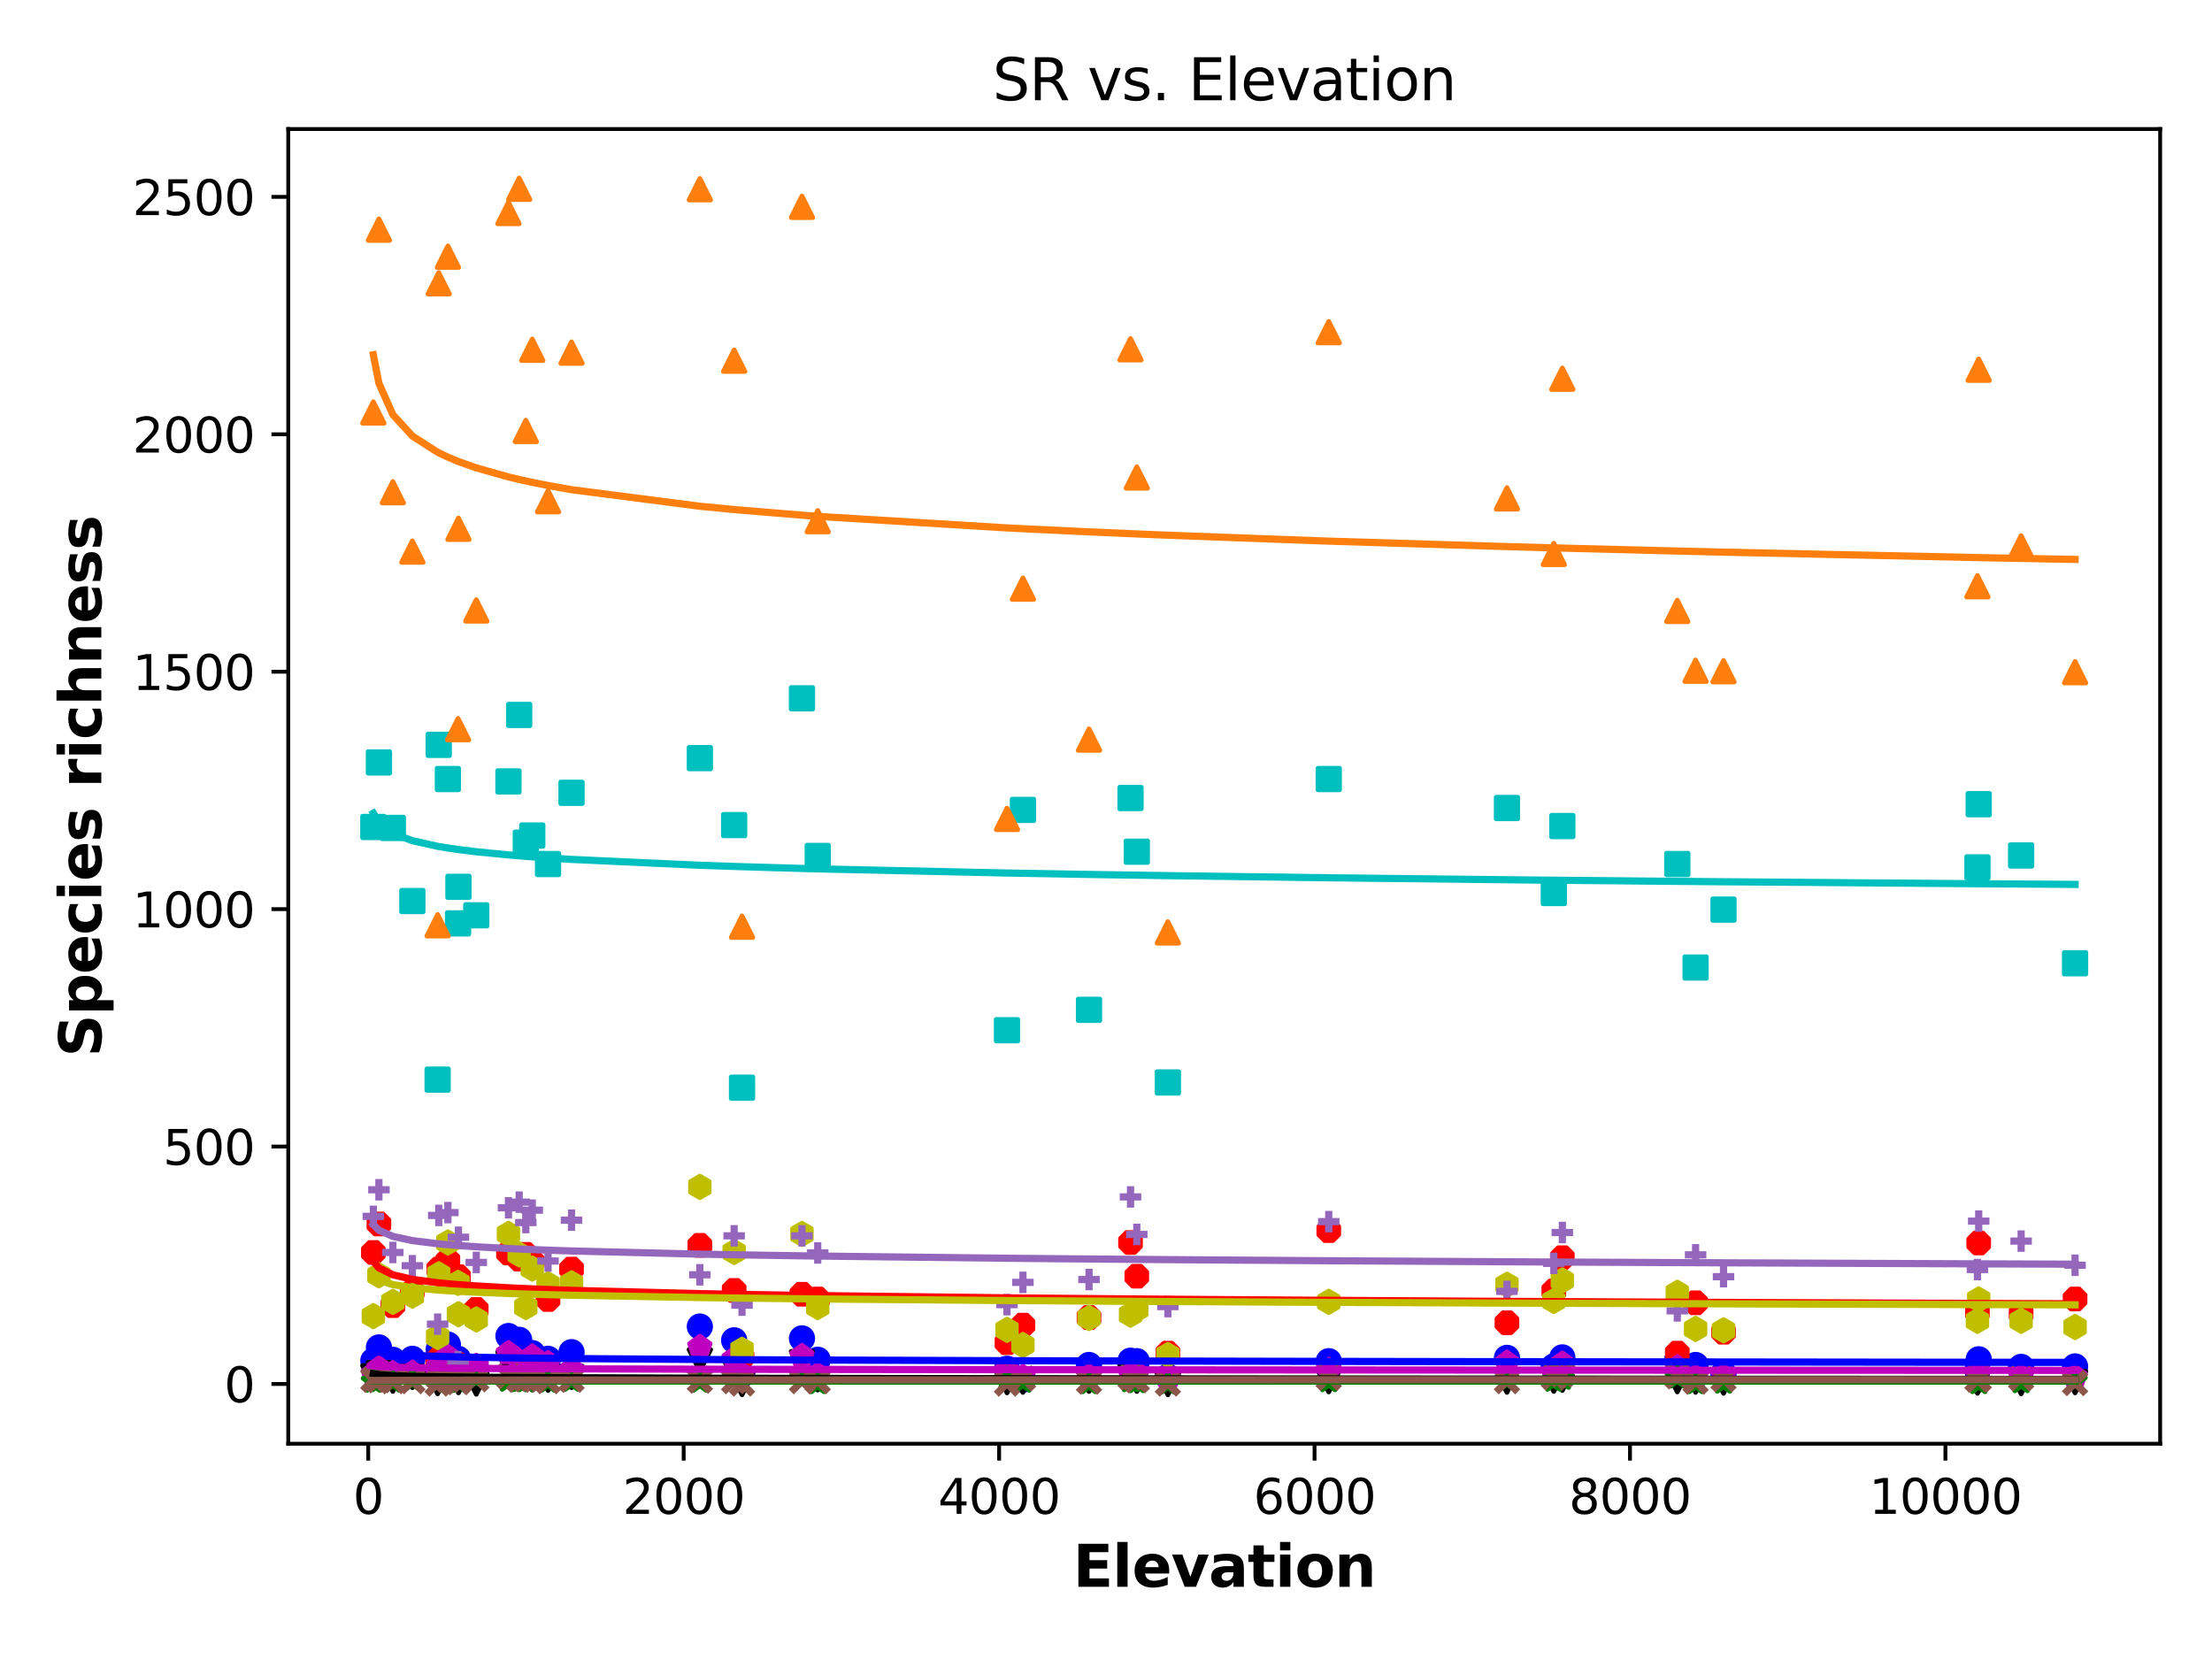 <?xml version="1.0" encoding="utf-8" standalone="no"?>
<!DOCTYPE svg PUBLIC "-//W3C//DTD SVG 1.1//EN"
  "http://www.w3.org/Graphics/SVG/1.1/DTD/svg11.dtd">
<svg xmlns:xlink="http://www.w3.org/1999/xlink" width="460.8pt" height="345.6pt" viewBox="0 0 460.8 345.6" xmlns="http://www.w3.org/2000/svg" version="1.1">
 <defs>
  <style type="text/css">*{stroke-linejoin: round; stroke-linecap: butt}</style>
 </defs>
 <g id="figure_1">
  <g id="patch_1">
   <path d="M 0 345.6 
L 460.8 345.6 
L 460.8 0 
L 0 0 
z
" style="fill: #ffffff"/>
  </g>
  <g id="axes_1">
   <g id="patch_2">
    <path d="M 60.05 300.76 
L 450 300.76 
L 450 26.88 
L 60.05 26.88 
z
" style="fill: #ffffff"/>
   </g>
   <g id="PathCollection_1">
    <defs>
     <path id="m3ad4abd165" d="M 0 2.236 
C 0.593 2.236 1.162 2 1.581 1.581 
C 2 1.162 2.236 0.593 2.236 0 
C 2.236 -0.593 2 -1.162 1.581 -1.581 
C 1.162 -2 0.593 -2.236 0 -2.236 
C -0.593 -2.236 -1.162 -2 -1.581 -1.581 
C -2 -1.162 -2.236 -0.593 -2.236 0 
C -2.236 0.593 -2 1.162 -1.581 1.581 
C -1.162 2 -0.593 2.236 0 2.236 
z
" style="stroke: #0000ff"/>
    </defs>
    <g clip-path="url(#p4228c86fe9)">
     <use xlink:href="#m3ad4abd165" x="323.687" y="284.651" style="fill: #0000ff; stroke: #0000ff"/>
     <use xlink:href="#m3ad4abd165" x="91.397" y="281.09" style="fill: #0000ff; stroke: #0000ff"/>
     <use xlink:href="#m3ad4abd165" x="105.919" y="278.32" style="fill: #0000ff; stroke: #0000ff"/>
     <use xlink:href="#m3ad4abd165" x="109.533" y="283.761" style="fill: #0000ff; stroke: #0000ff"/>
     <use xlink:href="#m3ad4abd165" x="95.421" y="283.068" style="fill: #0000ff; stroke: #0000ff"/>
     <use xlink:href="#m3ad4abd165" x="93.303" y="280.101" style="fill: #0000ff; stroke: #0000ff"/>
     <use xlink:href="#m3ad4abd165" x="236.816" y="283.563" style="fill: #0000ff; stroke: #0000ff"/>
     <use xlink:href="#m3ad4abd165" x="432.275" y="284.651" style="fill: #0000ff; stroke: #0000ff"/>
     <use xlink:href="#m3ad4abd165" x="421.038" y="284.75" style="fill: #0000ff; stroke: #0000ff"/>
     <use xlink:href="#m3ad4abd165" x="213.097" y="287.421" style="fill: #0000ff; stroke: #0000ff"/>
     <use xlink:href="#m3ad4abd165" x="209.776" y="285.145" style="fill: #0000ff; stroke: #0000ff"/>
     <use xlink:href="#m3ad4abd165" x="325.461" y="282.771" style="fill: #0000ff; stroke: #0000ff"/>
     <use xlink:href="#m3ad4abd165" x="411.937" y="285.442" style="fill: #0000ff; stroke: #0000ff"/>
     <use xlink:href="#m3ad4abd165" x="235.506" y="283.464" style="fill: #0000ff; stroke: #0000ff"/>
     <use xlink:href="#m3ad4abd165" x="91.167" y="285.739" style="fill: #0000ff; stroke: #0000ff"/>
     <use xlink:href="#m3ad4abd165" x="226.861" y="284.354" style="fill: #0000ff; stroke: #0000ff"/>
     <use xlink:href="#m3ad4abd165" x="77.775" y="283.464" style="fill: #0000ff; stroke: #0000ff"/>
     <use xlink:href="#m3ad4abd165" x="108.153" y="279.111" style="fill: #0000ff; stroke: #0000ff"/>
     <use xlink:href="#m3ad4abd165" x="85.904" y="283.068" style="fill: #0000ff; stroke: #0000ff"/>
     <use xlink:href="#m3ad4abd165" x="167.064" y="278.815" style="fill: #0000ff; stroke: #0000ff"/>
     <use xlink:href="#m3ad4abd165" x="170.349" y="283.266" style="fill: #0000ff; stroke: #0000ff"/>
     <use xlink:href="#m3ad4abd165" x="412.2" y="283.167" style="fill: #0000ff; stroke: #0000ff"/>
     <use xlink:href="#m3ad4abd165" x="114.166" y="283.068" style="fill: #0000ff; stroke: #0000ff"/>
     <use xlink:href="#m3ad4abd165" x="119.061" y="281.683" style="fill: #0000ff; stroke: #0000ff"/>
     <use xlink:href="#m3ad4abd165" x="154.579" y="286.333" style="fill: #0000ff; stroke: #0000ff"/>
     <use xlink:href="#m3ad4abd165" x="99.217" y="285.145" style="fill: #0000ff; stroke: #0000ff"/>
     <use xlink:href="#m3ad4abd165" x="95.504" y="285.343" style="fill: #0000ff; stroke: #0000ff"/>
     <use xlink:href="#m3ad4abd165" x="359.04" y="286.135" style="fill: #0000ff; stroke: #0000ff"/>
     <use xlink:href="#m3ad4abd165" x="81.836" y="283.266" style="fill: #0000ff; stroke: #0000ff"/>
     <use xlink:href="#m3ad4abd165" x="78.935" y="280.694" style="fill: #0000ff; stroke: #0000ff"/>
     <use xlink:href="#m3ad4abd165" x="353.224" y="284.354" style="fill: #0000ff; stroke: #0000ff"/>
     <use xlink:href="#m3ad4abd165" x="110.88" y="281.881" style="fill: #0000ff; stroke: #0000ff"/>
     <use xlink:href="#m3ad4abd165" x="152.936" y="279.21" style="fill: #0000ff; stroke: #0000ff"/>
     <use xlink:href="#m3ad4abd165" x="243.289" y="286.827" style="fill: #0000ff; stroke: #0000ff"/>
     <use xlink:href="#m3ad4abd165" x="276.802" y="283.563" style="fill: #0000ff; stroke: #0000ff"/>
     <use xlink:href="#m3ad4abd165" x="145.791" y="276.342" style="fill: #0000ff; stroke: #0000ff"/>
     <use xlink:href="#m3ad4abd165" x="313.929" y="282.87" style="fill: #0000ff; stroke: #0000ff"/>
     <use xlink:href="#m3ad4abd165" x="349.413" y="283.266" style="fill: #0000ff; stroke: #0000ff"/>
    </g>
   </g>
   <g id="PathCollection_2">
    <defs>
     <path id="ma3e1397176" d="M -0 2.236 
L 2.236 -2.236 
L -2.236 -2.236 
z
" style="stroke: #000000"/>
    </defs>
    <g clip-path="url(#p4228c86fe9)">
     <use xlink:href="#ma3e1397176" x="323.687" y="287.618" style="stroke: #000000"/>
     <use xlink:href="#ma3e1397176" x="91.397" y="287.025" style="stroke: #000000"/>
     <use xlink:href="#ma3e1397176" x="105.919" y="283.86" style="stroke: #000000"/>
     <use xlink:href="#ma3e1397176" x="109.533" y="287.223" style="stroke: #000000"/>
     <use xlink:href="#ma3e1397176" x="95.421" y="286.827" style="stroke: #000000"/>
     <use xlink:href="#ma3e1397176" x="93.303" y="285.64" style="stroke: #000000"/>
     <use xlink:href="#ma3e1397176" x="236.816" y="287.618" style="stroke: #000000"/>
     <use xlink:href="#ma3e1397176" x="432.275" y="287.915" style="stroke: #000000"/>
     <use xlink:href="#ma3e1397176" x="421.038" y="288.113" style="stroke: #000000"/>
     <use xlink:href="#ma3e1397176" x="213.097" y="287.816" style="stroke: #000000"/>
     <use xlink:href="#ma3e1397176" x="209.776" y="287.915" style="stroke: #000000"/>
     <use xlink:href="#ma3e1397176" x="325.461" y="287.421" style="stroke: #000000"/>
     <use xlink:href="#ma3e1397176" x="411.937" y="288.014" style="stroke: #000000"/>
     <use xlink:href="#ma3e1397176" x="235.506" y="286.629" style="stroke: #000000"/>
     <use xlink:href="#ma3e1397176" x="91.167" y="288.113" style="stroke: #000000"/>
     <use xlink:href="#ma3e1397176" x="226.861" y="287.618" style="stroke: #000000"/>
     <use xlink:href="#ma3e1397176" x="77.775" y="286.728" style="stroke: #000000"/>
     <use xlink:href="#ma3e1397176" x="108.153" y="285.047" style="stroke: #000000"/>
     <use xlink:href="#ma3e1397176" x="85.904" y="286.827" style="stroke: #000000"/>
     <use xlink:href="#ma3e1397176" x="167.064" y="283.761" style="stroke: #000000"/>
     <use xlink:href="#ma3e1397176" x="170.349" y="287.322" style="stroke: #000000"/>
     <use xlink:href="#ma3e1397176" x="412.2" y="287.52" style="stroke: #000000"/>
     <use xlink:href="#ma3e1397176" x="114.166" y="287.421" style="stroke: #000000"/>
     <use xlink:href="#ma3e1397176" x="119.061" y="286.827" style="stroke: #000000"/>
     <use xlink:href="#ma3e1397176" x="154.579" y="288.311" style="stroke: #000000"/>
     <use xlink:href="#ma3e1397176" x="99.217" y="288.212" style="stroke: #000000"/>
     <use xlink:href="#ma3e1397176" x="95.504" y="287.915" style="stroke: #000000"/>
     <use xlink:href="#ma3e1397176" x="359.04" y="288.014" style="stroke: #000000"/>
     <use xlink:href="#ma3e1397176" x="81.836" y="287.618" style="stroke: #000000"/>
     <use xlink:href="#ma3e1397176" x="78.935" y="286.036" style="stroke: #000000"/>
     <use xlink:href="#ma3e1397176" x="353.224" y="287.816" style="stroke: #000000"/>
     <use xlink:href="#ma3e1397176" x="110.88" y="287.322" style="stroke: #000000"/>
     <use xlink:href="#ma3e1397176" x="152.936" y="285.343" style="stroke: #000000"/>
     <use xlink:href="#ma3e1397176" x="243.289" y="288.311" style="stroke: #000000"/>
     <use xlink:href="#ma3e1397176" x="276.802" y="287.717" style="stroke: #000000"/>
     <use xlink:href="#ma3e1397176" x="145.791" y="283.365" style="stroke: #000000"/>
     <use xlink:href="#ma3e1397176" x="313.929" y="287.816" style="stroke: #000000"/>
     <use xlink:href="#ma3e1397176" x="349.413" y="287.717" style="stroke: #000000"/>
    </g>
   </g>
   <g id="PathCollection_3">
    <defs>
     <path id="m78959363a5" d="M -0.856 -2.066 
L -2.066 -0.856 
L -2.066 0.856 
L -0.856 2.066 
L 0.856 2.066 
L 2.066 0.856 
L 2.066 -0.856 
L 0.856 -2.066 
z
" style="stroke: #ff0000"/>
    </defs>
    <g clip-path="url(#p4228c86fe9)">
     <use xlink:href="#m78959363a5" x="323.687" y="268.923" style="fill: #ff0000; stroke: #ff0000"/>
     <use xlink:href="#m78959363a5" x="91.397" y="264.372" style="fill: #ff0000; stroke: #ff0000"/>
     <use xlink:href="#m78959363a5" x="105.919" y="261.009" style="fill: #ff0000; stroke: #ff0000"/>
     <use xlink:href="#m78959363a5" x="109.533" y="261.306" style="fill: #ff0000; stroke: #ff0000"/>
     <use xlink:href="#m78959363a5" x="95.421" y="284.255" style="fill: #ff0000; stroke: #ff0000"/>
     <use xlink:href="#m78959363a5" x="93.303" y="262.592" style="fill: #ff0000; stroke: #ff0000"/>
     <use xlink:href="#m78959363a5" x="236.816" y="265.856" style="fill: #ff0000; stroke: #ff0000"/>
     <use xlink:href="#m78959363a5" x="432.275" y="270.604" style="fill: #ff0000; stroke: #ff0000"/>
     <use xlink:href="#m78959363a5" x="421.038" y="273.671" style="fill: #ff0000; stroke: #ff0000"/>
     <use xlink:href="#m78959363a5" x="213.097" y="276.045" style="fill: #ff0000; stroke: #ff0000"/>
     <use xlink:href="#m78959363a5" x="209.776" y="279.705" style="fill: #ff0000; stroke: #ff0000"/>
     <use xlink:href="#m78959363a5" x="325.461" y="261.998" style="fill: #ff0000; stroke: #ff0000"/>
     <use xlink:href="#m78959363a5" x="411.937" y="273.374" style="fill: #ff0000; stroke: #ff0000"/>
     <use xlink:href="#m78959363a5" x="235.506" y="258.833" style="fill: #ff0000; stroke: #ff0000"/>
     <use xlink:href="#m78959363a5" x="91.167" y="283.266" style="fill: #ff0000; stroke: #ff0000"/>
     <use xlink:href="#m78959363a5" x="226.861" y="274.462" style="fill: #ff0000; stroke: #ff0000"/>
     <use xlink:href="#m78959363a5" x="77.775" y="260.91" style="fill: #ff0000; stroke: #ff0000"/>
     <use xlink:href="#m78959363a5" x="108.153" y="262.295" style="fill: #ff0000; stroke: #ff0000"/>
     <use xlink:href="#m78959363a5" x="85.904" y="269.021" style="fill: #ff0000; stroke: #ff0000"/>
     <use xlink:href="#m78959363a5" x="167.064" y="269.615" style="fill: #ff0000; stroke: #ff0000"/>
     <use xlink:href="#m78959363a5" x="170.349" y="270.604" style="fill: #ff0000; stroke: #ff0000"/>
     <use xlink:href="#m78959363a5" x="412.2" y="258.932" style="fill: #ff0000; stroke: #ff0000"/>
     <use xlink:href="#m78959363a5" x="114.166" y="270.703" style="fill: #ff0000; stroke: #ff0000"/>
     <use xlink:href="#m78959363a5" x="119.061" y="264.372" style="fill: #ff0000; stroke: #ff0000"/>
     <use xlink:href="#m78959363a5" x="154.579" y="282.771" style="fill: #ff0000; stroke: #ff0000"/>
     <use xlink:href="#m78959363a5" x="99.217" y="272.78" style="fill: #ff0000; stroke: #ff0000"/>
     <use xlink:href="#m78959363a5" x="95.504" y="265.955" style="fill: #ff0000; stroke: #ff0000"/>
     <use xlink:href="#m78959363a5" x="359.04" y="277.529" style="fill: #ff0000; stroke: #ff0000"/>
     <use xlink:href="#m78959363a5" x="81.836" y="271.989" style="fill: #ff0000; stroke: #ff0000"/>
     <use xlink:href="#m78959363a5" x="78.935" y="254.975" style="fill: #ff0000; stroke: #ff0000"/>
     <use xlink:href="#m78959363a5" x="353.224" y="271.396" style="fill: #ff0000; stroke: #ff0000"/>
     <use xlink:href="#m78959363a5" x="110.88" y="262.79" style="fill: #ff0000; stroke: #ff0000"/>
     <use xlink:href="#m78959363a5" x="152.936" y="268.824" style="fill: #ff0000; stroke: #ff0000"/>
     <use xlink:href="#m78959363a5" x="243.289" y="281.881" style="fill: #ff0000; stroke: #ff0000"/>
     <use xlink:href="#m78959363a5" x="276.802" y="256.36" style="fill: #ff0000; stroke: #ff0000"/>
     <use xlink:href="#m78959363a5" x="145.791" y="259.426" style="fill: #ff0000; stroke: #ff0000"/>
     <use xlink:href="#m78959363a5" x="313.929" y="275.55" style="fill: #ff0000; stroke: #ff0000"/>
     <use xlink:href="#m78959363a5" x="349.413" y="281.881" style="fill: #ff0000; stroke: #ff0000"/>
    </g>
   </g>
   <g id="PathCollection_4">
    <defs>
     <path id="m978d803de6" d="M -2.236 2.236 
L 2.236 2.236 
L 2.236 -2.236 
L -2.236 -2.236 
z
" style="stroke: #00bfbf"/>
    </defs>
    <g clip-path="url(#p4228c86fe9)">
     <use xlink:href="#m978d803de6" x="323.687" y="186.028" style="fill: #00bfbf; stroke: #00bfbf"/>
     <use xlink:href="#m978d803de6" x="91.397" y="155.164" style="fill: #00bfbf; stroke: #00bfbf"/>
     <use xlink:href="#m978d803de6" x="105.919" y="162.781" style="fill: #00bfbf; stroke: #00bfbf"/>
     <use xlink:href="#m978d803de6" x="109.533" y="175.542" style="fill: #00bfbf; stroke: #00bfbf"/>
     <use xlink:href="#m978d803de6" x="95.421" y="192.358" style="fill: #00bfbf; stroke: #00bfbf"/>
     <use xlink:href="#m978d803de6" x="93.303" y="162.287" style="fill: #00bfbf; stroke: #00bfbf"/>
     <use xlink:href="#m978d803de6" x="236.816" y="177.422" style="fill: #00bfbf; stroke: #00bfbf"/>
     <use xlink:href="#m978d803de6" x="432.275" y="200.668" style="fill: #00bfbf; stroke: #00bfbf"/>
     <use xlink:href="#m978d803de6" x="421.038" y="178.213" style="fill: #00bfbf; stroke: #00bfbf"/>
     <use xlink:href="#m978d803de6" x="213.097" y="168.717" style="fill: #00bfbf; stroke: #00bfbf"/>
     <use xlink:href="#m978d803de6" x="209.776" y="214.615" style="fill: #00bfbf; stroke: #00bfbf"/>
     <use xlink:href="#m978d803de6" x="325.461" y="172.08" style="fill: #00bfbf; stroke: #00bfbf"/>
     <use xlink:href="#m978d803de6" x="411.937" y="180.686" style="fill: #00bfbf; stroke: #00bfbf"/>
     <use xlink:href="#m978d803de6" x="235.506" y="166.244" style="fill: #00bfbf; stroke: #00bfbf"/>
     <use xlink:href="#m978d803de6" x="91.167" y="224.903" style="fill: #00bfbf; stroke: #00bfbf"/>
     <use xlink:href="#m978d803de6" x="226.861" y="210.362" style="fill: #00bfbf; stroke: #00bfbf"/>
     <use xlink:href="#m978d803de6" x="77.775" y="172.278" style="fill: #00bfbf; stroke: #00bfbf"/>
     <use xlink:href="#m978d803de6" x="108.153" y="148.933" style="fill: #00bfbf; stroke: #00bfbf"/>
     <use xlink:href="#m978d803de6" x="85.904" y="187.709" style="fill: #00bfbf; stroke: #00bfbf"/>
     <use xlink:href="#m978d803de6" x="167.064" y="145.47" style="fill: #00bfbf; stroke: #00bfbf"/>
     <use xlink:href="#m978d803de6" x="170.349" y="178.312" style="fill: #00bfbf; stroke: #00bfbf"/>
     <use xlink:href="#m978d803de6" x="412.2" y="167.53" style="fill: #00bfbf; stroke: #00bfbf"/>
     <use xlink:href="#m978d803de6" x="114.166" y="179.993" style="fill: #00bfbf; stroke: #00bfbf"/>
     <use xlink:href="#m978d803de6" x="119.061" y="165.155" style="fill: #00bfbf; stroke: #00bfbf"/>
     <use xlink:href="#m978d803de6" x="154.579" y="226.585" style="fill: #00bfbf; stroke: #00bfbf"/>
     <use xlink:href="#m978d803de6" x="99.217" y="190.677" style="fill: #00bfbf; stroke: #00bfbf"/>
     <use xlink:href="#m978d803de6" x="95.504" y="184.742" style="fill: #00bfbf; stroke: #00bfbf"/>
     <use xlink:href="#m978d803de6" x="359.04" y="189.49" style="fill: #00bfbf; stroke: #00bfbf"/>
     <use xlink:href="#m978d803de6" x="81.836" y="172.476" style="fill: #00bfbf; stroke: #00bfbf"/>
     <use xlink:href="#m978d803de6" x="78.935" y="158.825" style="fill: #00bfbf; stroke: #00bfbf"/>
     <use xlink:href="#m978d803de6" x="353.224" y="201.558" style="fill: #00bfbf; stroke: #00bfbf"/>
     <use xlink:href="#m978d803de6" x="110.88" y="174.058" style="fill: #00bfbf; stroke: #00bfbf"/>
     <use xlink:href="#m978d803de6" x="152.936" y="171.882" style="fill: #00bfbf; stroke: #00bfbf"/>
     <use xlink:href="#m978d803de6" x="243.289" y="225.497" style="fill: #00bfbf; stroke: #00bfbf"/>
     <use xlink:href="#m978d803de6" x="276.802" y="162.287" style="fill: #00bfbf; stroke: #00bfbf"/>
     <use xlink:href="#m978d803de6" x="145.791" y="157.934" style="fill: #00bfbf; stroke: #00bfbf"/>
     <use xlink:href="#m978d803de6" x="313.929" y="168.321" style="fill: #00bfbf; stroke: #00bfbf"/>
     <use xlink:href="#m978d803de6" x="349.413" y="179.993" style="fill: #00bfbf; stroke: #00bfbf"/>
    </g>
   </g>
   <g id="PathCollection_5">
    <defs>
     <path id="m42cf066907" d="M 0 -2.236 
L -2.127 -0.691 
L -1.314 1.809 
L 1.314 1.809 
L 2.127 -0.691 
z
" style="stroke: #bf00bf"/>
    </defs>
    <g clip-path="url(#p4228c86fe9)">
     <use xlink:href="#m42cf066907" x="323.687" y="285.937" style="fill: #bf00bf; stroke: #bf00bf"/>
     <use xlink:href="#m42cf066907" x="91.397" y="284.651" style="fill: #bf00bf; stroke: #bf00bf"/>
     <use xlink:href="#m42cf066907" x="105.919" y="281.881" style="fill: #bf00bf; stroke: #bf00bf"/>
     <use xlink:href="#m42cf066907" x="109.533" y="286.431" style="fill: #bf00bf; stroke: #bf00bf"/>
     <use xlink:href="#m42cf066907" x="95.421" y="285.343" style="fill: #bf00bf; stroke: #bf00bf"/>
     <use xlink:href="#m42cf066907" x="93.303" y="282.672" style="fill: #bf00bf; stroke: #bf00bf"/>
     <use xlink:href="#m42cf066907" x="236.816" y="286.135" style="fill: #bf00bf; stroke: #bf00bf"/>
     <use xlink:href="#m42cf066907" x="432.275" y="286.827" style="fill: #bf00bf; stroke: #bf00bf"/>
     <use xlink:href="#m42cf066907" x="421.038" y="286.827" style="fill: #bf00bf; stroke: #bf00bf"/>
     <use xlink:href="#m42cf066907" x="213.097" y="286.827" style="fill: #bf00bf; stroke: #bf00bf"/>
     <use xlink:href="#m42cf066907" x="209.776" y="285.442" style="fill: #bf00bf; stroke: #bf00bf"/>
     <use xlink:href="#m42cf066907" x="325.461" y="284.057" style="fill: #bf00bf; stroke: #bf00bf"/>
     <use xlink:href="#m42cf066907" x="411.937" y="286.333" style="fill: #bf00bf; stroke: #bf00bf"/>
     <use xlink:href="#m42cf066907" x="235.506" y="286.234" style="fill: #bf00bf; stroke: #bf00bf"/>
     <use xlink:href="#m42cf066907" x="91.167" y="286.728" style="fill: #bf00bf; stroke: #bf00bf"/>
     <use xlink:href="#m42cf066907" x="226.861" y="286.728" style="fill: #bf00bf; stroke: #bf00bf"/>
     <use xlink:href="#m42cf066907" x="77.775" y="286.234" style="fill: #bf00bf; stroke: #bf00bf"/>
     <use xlink:href="#m42cf066907" x="108.153" y="283.563" style="fill: #bf00bf; stroke: #bf00bf"/>
     <use xlink:href="#m42cf066907" x="85.904" y="285.937" style="fill: #bf00bf; stroke: #bf00bf"/>
     <use xlink:href="#m42cf066907" x="167.064" y="282.475" style="fill: #bf00bf; stroke: #bf00bf"/>
     <use xlink:href="#m42cf066907" x="170.349" y="286.431" style="fill: #bf00bf; stroke: #bf00bf"/>
     <use xlink:href="#m42cf066907" x="412.2" y="285.838" style="fill: #bf00bf; stroke: #bf00bf"/>
     <use xlink:href="#m42cf066907" x="114.166" y="283.958" style="fill: #bf00bf; stroke: #bf00bf"/>
     <use xlink:href="#m42cf066907" x="119.061" y="285.343" style="fill: #bf00bf; stroke: #bf00bf"/>
     <use xlink:href="#m42cf066907" x="154.579" y="286.333" style="fill: #bf00bf; stroke: #bf00bf"/>
     <use xlink:href="#m42cf066907" x="99.217" y="284.552" style="fill: #bf00bf; stroke: #bf00bf"/>
     <use xlink:href="#m42cf066907" x="95.504" y="285.937" style="fill: #bf00bf; stroke: #bf00bf"/>
     <use xlink:href="#m42cf066907" x="359.04" y="286.728" style="fill: #bf00bf; stroke: #bf00bf"/>
     <use xlink:href="#m42cf066907" x="81.836" y="286.036" style="fill: #bf00bf; stroke: #bf00bf"/>
     <use xlink:href="#m42cf066907" x="78.935" y="285.047" style="fill: #bf00bf; stroke: #bf00bf"/>
     <use xlink:href="#m42cf066907" x="353.224" y="286.926" style="fill: #bf00bf; stroke: #bf00bf"/>
     <use xlink:href="#m42cf066907" x="110.88" y="282.574" style="fill: #bf00bf; stroke: #bf00bf"/>
     <use xlink:href="#m42cf066907" x="152.936" y="283.068" style="fill: #bf00bf; stroke: #bf00bf"/>
     <use xlink:href="#m42cf066907" x="243.289" y="287.322" style="fill: #bf00bf; stroke: #bf00bf"/>
     <use xlink:href="#m42cf066907" x="276.802" y="285.343" style="fill: #bf00bf; stroke: #bf00bf"/>
     <use xlink:href="#m42cf066907" x="145.791" y="280.595" style="fill: #bf00bf; stroke: #bf00bf"/>
     <use xlink:href="#m42cf066907" x="313.929" y="283.86" style="fill: #bf00bf; stroke: #bf00bf"/>
     <use xlink:href="#m42cf066907" x="349.413" y="284.849" style="fill: #bf00bf; stroke: #bf00bf"/>
    </g>
   </g>
   <g id="PathCollection_6">
    <defs>
     <path id="me89f389d00" d="M 0 -2.236 
L -0.502 -0.691 
L -2.127 -0.691 
L -0.812 0.264 
L -1.314 1.809 
L -0 0.854 
L 1.314 1.809 
L 0.812 0.264 
L 2.127 -0.691 
L 0.502 -0.691 
z
" style="stroke: #008000"/>
    </defs>
    <g clip-path="url(#p4228c86fe9)">
     <use xlink:href="#me89f389d00" x="323.687" y="287.618" style="fill: #008000; stroke: #008000"/>
     <use xlink:href="#me89f389d00" x="91.397" y="287.717" style="fill: #008000; stroke: #008000"/>
     <use xlink:href="#me89f389d00" x="105.919" y="287.618" style="fill: #008000; stroke: #008000"/>
     <use xlink:href="#me89f389d00" x="109.533" y="287.717" style="fill: #008000; stroke: #008000"/>
     <use xlink:href="#me89f389d00" x="95.421" y="287.717" style="fill: #008000; stroke: #008000"/>
     <use xlink:href="#me89f389d00" x="93.303" y="287.816" style="fill: #008000; stroke: #008000"/>
     <use xlink:href="#me89f389d00" x="236.816" y="287.915" style="fill: #008000; stroke: #008000"/>
     <use xlink:href="#me89f389d00" x="432.275" y="287.717" style="fill: #008000; stroke: #008000"/>
     <use xlink:href="#me89f389d00" x="421.038" y="287.915" style="fill: #008000; stroke: #008000"/>
     <use xlink:href="#me89f389d00" x="213.097" y="287.816" style="fill: #008000; stroke: #008000"/>
     <use xlink:href="#me89f389d00" x="209.776" y="287.223" style="fill: #008000; stroke: #008000"/>
     <use xlink:href="#me89f389d00" x="325.461" y="287.223" style="fill: #008000; stroke: #008000"/>
     <use xlink:href="#me89f389d00" x="411.937" y="287.717" style="fill: #008000; stroke: #008000"/>
     <use xlink:href="#me89f389d00" x="235.506" y="287.717" style="fill: #008000; stroke: #008000"/>
     <use xlink:href="#me89f389d00" x="91.167" y="287.915" style="fill: #008000; stroke: #008000"/>
     <use xlink:href="#me89f389d00" x="226.861" y="288.113" style="fill: #008000; stroke: #008000"/>
     <use xlink:href="#me89f389d00" x="77.775" y="287.816" style="fill: #008000; stroke: #008000"/>
     <use xlink:href="#me89f389d00" x="108.153" y="287.717" style="fill: #008000; stroke: #008000"/>
     <use xlink:href="#me89f389d00" x="85.904" y="287.52" style="fill: #008000; stroke: #008000"/>
     <use xlink:href="#me89f389d00" x="167.064" y="287.223" style="fill: #008000; stroke: #008000"/>
     <use xlink:href="#me89f389d00" x="170.349" y="288.113" style="fill: #008000; stroke: #008000"/>
     <use xlink:href="#me89f389d00" x="412.2" y="288.113" style="fill: #008000; stroke: #008000"/>
     <use xlink:href="#me89f389d00" x="114.166" y="287.816" style="fill: #008000; stroke: #008000"/>
     <use xlink:href="#me89f389d00" x="119.061" y="287.618" style="fill: #008000; stroke: #008000"/>
     <use xlink:href="#me89f389d00" x="154.579" y="287.915" style="fill: #008000; stroke: #008000"/>
     <use xlink:href="#me89f389d00" x="99.217" y="287.124" style="fill: #008000; stroke: #008000"/>
     <use xlink:href="#me89f389d00" x="95.504" y="287.915" style="fill: #008000; stroke: #008000"/>
     <use xlink:href="#me89f389d00" x="359.04" y="288.014" style="fill: #008000; stroke: #008000"/>
     <use xlink:href="#me89f389d00" x="81.836" y="287.816" style="fill: #008000; stroke: #008000"/>
     <use xlink:href="#me89f389d00" x="78.935" y="287.717" style="fill: #008000; stroke: #008000"/>
     <use xlink:href="#me89f389d00" x="353.224" y="288.113" style="fill: #008000; stroke: #008000"/>
     <use xlink:href="#me89f389d00" x="110.88" y="287.124" style="fill: #008000; stroke: #008000"/>
     <use xlink:href="#me89f389d00" x="152.936" y="287.322" style="fill: #008000; stroke: #008000"/>
     <use xlink:href="#me89f389d00" x="243.289" y="288.212" style="fill: #008000; stroke: #008000"/>
     <use xlink:href="#me89f389d00" x="276.802" y="287.717" style="fill: #008000; stroke: #008000"/>
     <use xlink:href="#me89f389d00" x="145.791" y="287.816" style="fill: #008000; stroke: #008000"/>
     <use xlink:href="#me89f389d00" x="313.929" y="287.52" style="fill: #008000; stroke: #008000"/>
     <use xlink:href="#me89f389d00" x="349.413" y="286.926" style="fill: #008000; stroke: #008000"/>
    </g>
   </g>
   <g id="PathCollection_7">
    <defs>
     <path id="m7ed88e8a7b" d="M 0 -2.236 
L -1.936 -1.118 
L -1.936 1.118 
L -0 2.236 
L 1.936 1.118 
L 1.936 -1.118 
z
" style="stroke: #bfbf00"/>
    </defs>
    <g clip-path="url(#p4228c86fe9)">
     <use xlink:href="#m7ed88e8a7b" x="323.687" y="271" style="fill: #bfbf00; stroke: #bfbf00"/>
     <use xlink:href="#m7ed88e8a7b" x="91.397" y="265.46" style="fill: #bfbf00; stroke: #bfbf00"/>
     <use xlink:href="#m7ed88e8a7b" x="105.919" y="257.052" style="fill: #bfbf00; stroke: #bfbf00"/>
     <use xlink:href="#m7ed88e8a7b" x="109.533" y="272.286" style="fill: #bfbf00; stroke: #bfbf00"/>
     <use xlink:href="#m7ed88e8a7b" x="95.421" y="267.241" style="fill: #bfbf00; stroke: #bfbf00"/>
     <use xlink:href="#m7ed88e8a7b" x="93.303" y="258.833" style="fill: #bfbf00; stroke: #bfbf00"/>
     <use xlink:href="#m7ed88e8a7b" x="236.816" y="272.78" style="fill: #bfbf00; stroke: #bfbf00"/>
     <use xlink:href="#m7ed88e8a7b" x="432.275" y="276.441" style="fill: #bfbf00; stroke: #bfbf00"/>
     <use xlink:href="#m7ed88e8a7b" x="421.038" y="275.155" style="fill: #bfbf00; stroke: #bfbf00"/>
     <use xlink:href="#m7ed88e8a7b" x="213.097" y="280.199" style="fill: #bfbf00; stroke: #bfbf00"/>
     <use xlink:href="#m7ed88e8a7b" x="209.776" y="277.034" style="fill: #bfbf00; stroke: #bfbf00"/>
     <use xlink:href="#m7ed88e8a7b" x="325.461" y="266.746" style="fill: #bfbf00; stroke: #bfbf00"/>
     <use xlink:href="#m7ed88e8a7b" x="411.937" y="275.155" style="fill: #bfbf00; stroke: #bfbf00"/>
     <use xlink:href="#m7ed88e8a7b" x="235.506" y="273.869" style="fill: #bfbf00; stroke: #bfbf00"/>
     <use xlink:href="#m7ed88e8a7b" x="91.167" y="278.518" style="fill: #bfbf00; stroke: #bfbf00"/>
     <use xlink:href="#m7ed88e8a7b" x="226.861" y="274.561" style="fill: #bfbf00; stroke: #bfbf00"/>
     <use xlink:href="#m7ed88e8a7b" x="77.775" y="274.165" style="fill: #bfbf00; stroke: #bfbf00"/>
     <use xlink:href="#m7ed88e8a7b" x="108.153" y="261.306" style="fill: #bfbf00; stroke: #bfbf00"/>
     <use xlink:href="#m7ed88e8a7b" x="85.904" y="269.912" style="fill: #bfbf00; stroke: #bfbf00"/>
     <use xlink:href="#m7ed88e8a7b" x="167.064" y="257.052" style="fill: #bfbf00; stroke: #bfbf00"/>
     <use xlink:href="#m7ed88e8a7b" x="170.349" y="272.286" style="fill: #bfbf00; stroke: #bfbf00"/>
     <use xlink:href="#m7ed88e8a7b" x="412.2" y="270.703" style="fill: #bfbf00; stroke: #bfbf00"/>
     <use xlink:href="#m7ed88e8a7b" x="114.166" y="267.538" style="fill: #bfbf00; stroke: #bfbf00"/>
     <use xlink:href="#m7ed88e8a7b" x="119.061" y="267.34" style="fill: #bfbf00; stroke: #bfbf00"/>
     <use xlink:href="#m7ed88e8a7b" x="154.579" y="281.189" style="fill: #bfbf00; stroke: #bfbf00"/>
     <use xlink:href="#m7ed88e8a7b" x="99.217" y="274.858" style="fill: #bfbf00; stroke: #bfbf00"/>
     <use xlink:href="#m7ed88e8a7b" x="95.504" y="273.77" style="fill: #bfbf00; stroke: #bfbf00"/>
     <use xlink:href="#m7ed88e8a7b" x="359.04" y="277.133" style="fill: #bfbf00; stroke: #bfbf00"/>
     <use xlink:href="#m7ed88e8a7b" x="81.836" y="271.198" style="fill: #bfbf00; stroke: #bfbf00"/>
     <use xlink:href="#m7ed88e8a7b" x="78.935" y="265.658" style="fill: #bfbf00; stroke: #bfbf00"/>
     <use xlink:href="#m7ed88e8a7b" x="353.224" y="276.836" style="fill: #bfbf00; stroke: #bfbf00"/>
     <use xlink:href="#m7ed88e8a7b" x="110.88" y="264.273" style="fill: #bfbf00; stroke: #bfbf00"/>
     <use xlink:href="#m7ed88e8a7b" x="152.936" y="260.811" style="fill: #bfbf00; stroke: #bfbf00"/>
     <use xlink:href="#m7ed88e8a7b" x="243.289" y="282.277" style="fill: #bfbf00; stroke: #bfbf00"/>
     <use xlink:href="#m7ed88e8a7b" x="276.802" y="271.198" style="fill: #bfbf00; stroke: #bfbf00"/>
     <use xlink:href="#m7ed88e8a7b" x="145.791" y="247.259" style="fill: #bfbf00; stroke: #bfbf00"/>
     <use xlink:href="#m7ed88e8a7b" x="313.929" y="267.637" style="fill: #bfbf00; stroke: #bfbf00"/>
     <use xlink:href="#m7ed88e8a7b" x="349.413" y="269.318" style="fill: #bfbf00; stroke: #bfbf00"/>
    </g>
   </g>
   <g id="PathCollection_8">
    <defs>
     <path id="m296e476ede" d="M -2.236 0 
L 2.236 0 
M 0 2.236 
L 0 -2.236 
" style="stroke: #9467bd; stroke-width: 1.5"/>
    </defs>
    <g clip-path="url(#p4228c86fe9)">
     <use xlink:href="#m296e476ede" x="323.687" y="263.185" style="fill: #9467bd; stroke: #9467bd; stroke-width: 1.5"/>
     <use xlink:href="#m296e476ede" x="91.397" y="253.194" style="fill: #9467bd; stroke: #9467bd; stroke-width: 1.5"/>
     <use xlink:href="#m296e476ede" x="105.919" y="251.612" style="fill: #9467bd; stroke: #9467bd; stroke-width: 1.5"/>
     <use xlink:href="#m296e476ede" x="109.533" y="254.678" style="fill: #9467bd; stroke: #9467bd; stroke-width: 1.5"/>
     <use xlink:href="#m296e476ede" x="95.421" y="283.662" style="fill: #9467bd; stroke: #9467bd; stroke-width: 1.5"/>
     <use xlink:href="#m296e476ede" x="93.303" y="252.601" style="fill: #9467bd; stroke: #9467bd; stroke-width: 1.5"/>
     <use xlink:href="#m296e476ede" x="236.816" y="257.151" style="fill: #9467bd; stroke: #9467bd; stroke-width: 1.5"/>
     <use xlink:href="#m296e476ede" x="432.275" y="263.581" style="fill: #9467bd; stroke: #9467bd; stroke-width: 1.5"/>
     <use xlink:href="#m296e476ede" x="421.038" y="258.536" style="fill: #9467bd; stroke: #9467bd; stroke-width: 1.5"/>
     <use xlink:href="#m296e476ede" x="213.097" y="267.142" style="fill: #9467bd; stroke: #9467bd; stroke-width: 1.5"/>
     <use xlink:href="#m296e476ede" x="209.776" y="271.791" style="fill: #9467bd; stroke: #9467bd; stroke-width: 1.5"/>
     <use xlink:href="#m296e476ede" x="325.461" y="256.755" style="fill: #9467bd; stroke: #9467bd; stroke-width: 1.5"/>
     <use xlink:href="#m296e476ede" x="411.937" y="264.471" style="fill: #9467bd; stroke: #9467bd; stroke-width: 1.5"/>
     <use xlink:href="#m296e476ede" x="235.506" y="249.336" style="fill: #9467bd; stroke: #9467bd; stroke-width: 1.5"/>
     <use xlink:href="#m296e476ede" x="91.167" y="275.847" style="fill: #9467bd; stroke: #9467bd; stroke-width: 1.5"/>
     <use xlink:href="#m296e476ede" x="226.861" y="266.548" style="fill: #9467bd; stroke: #9467bd; stroke-width: 1.5"/>
     <use xlink:href="#m296e476ede" x="77.775" y="253.392" style="fill: #9467bd; stroke: #9467bd; stroke-width: 1.5"/>
     <use xlink:href="#m296e476ede" x="108.153" y="250.425" style="fill: #9467bd; stroke: #9467bd; stroke-width: 1.5"/>
     <use xlink:href="#m296e476ede" x="85.904" y="263.68" style="fill: #9467bd; stroke: #9467bd; stroke-width: 1.5"/>
     <use xlink:href="#m296e476ede" x="167.064" y="257.448" style="fill: #9467bd; stroke: #9467bd; stroke-width: 1.5"/>
     <use xlink:href="#m296e476ede" x="170.349" y="261.009" style="fill: #9467bd; stroke: #9467bd; stroke-width: 1.5"/>
     <use xlink:href="#m296e476ede" x="412.2" y="254.381" style="fill: #9467bd; stroke: #9467bd; stroke-width: 1.5"/>
     <use xlink:href="#m296e476ede" x="114.166" y="262.691" style="fill: #9467bd; stroke: #9467bd; stroke-width: 1.5"/>
     <use xlink:href="#m296e476ede" x="119.061" y="254.183" style="fill: #9467bd; stroke: #9467bd; stroke-width: 1.5"/>
     <use xlink:href="#m296e476ede" x="154.579" y="271.89" style="fill: #9467bd; stroke: #9467bd; stroke-width: 1.5"/>
     <use xlink:href="#m296e476ede" x="99.217" y="262.987" style="fill: #9467bd; stroke: #9467bd; stroke-width: 1.5"/>
     <use xlink:href="#m296e476ede" x="95.504" y="257.745" style="fill: #9467bd; stroke: #9467bd; stroke-width: 1.5"/>
     <use xlink:href="#m296e476ede" x="359.04" y="265.955" style="fill: #9467bd; stroke: #9467bd; stroke-width: 1.5"/>
     <use xlink:href="#m296e476ede" x="81.836" y="260.91" style="fill: #9467bd; stroke: #9467bd; stroke-width: 1.5"/>
     <use xlink:href="#m296e476ede" x="78.935" y="247.853" style="fill: #9467bd; stroke: #9467bd; stroke-width: 1.5"/>
     <use xlink:href="#m296e476ede" x="353.224" y="261.405" style="fill: #9467bd; stroke: #9467bd; stroke-width: 1.5"/>
     <use xlink:href="#m296e476ede" x="110.88" y="252.106" style="fill: #9467bd; stroke: #9467bd; stroke-width: 1.5"/>
     <use xlink:href="#m296e476ede" x="152.936" y="257.448" style="fill: #9467bd; stroke: #9467bd; stroke-width: 1.5"/>
     <use xlink:href="#m296e476ede" x="243.289" y="272.187" style="fill: #9467bd; stroke: #9467bd; stroke-width: 1.5"/>
     <use xlink:href="#m296e476ede" x="276.802" y="254.48" style="fill: #9467bd; stroke: #9467bd; stroke-width: 1.5"/>
     <use xlink:href="#m296e476ede" x="145.791" y="265.559" style="fill: #9467bd; stroke: #9467bd; stroke-width: 1.5"/>
     <use xlink:href="#m296e476ede" x="313.929" y="269.021" style="fill: #9467bd; stroke: #9467bd; stroke-width: 1.5"/>
     <use xlink:href="#m296e476ede" x="349.413" y="273.077" style="fill: #9467bd; stroke: #9467bd; stroke-width: 1.5"/>
    </g>
   </g>
   <g id="PathCollection_9">
    <defs>
     <path id="mcfdf1930a0" d="M -2.236 2.236 
L 2.236 -2.236 
M -2.236 -2.236 
L 2.236 2.236 
" style="stroke: #8c564b; stroke-width: 1.5"/>
    </defs>
    <g clip-path="url(#p4228c86fe9)">
     <use xlink:href="#mcfdf1930a0" x="323.687" y="286.926" style="fill: #8c564b; stroke: #8c564b; stroke-width: 1.5"/>
     <use xlink:href="#mcfdf1930a0" x="91.397" y="286.827" style="fill: #8c564b; stroke: #8c564b; stroke-width: 1.5"/>
     <use xlink:href="#mcfdf1930a0" x="105.919" y="286.728" style="fill: #8c564b; stroke: #8c564b; stroke-width: 1.5"/>
     <use xlink:href="#mcfdf1930a0" x="109.533" y="287.322" style="fill: #8c564b; stroke: #8c564b; stroke-width: 1.5"/>
     <use xlink:href="#mcfdf1930a0" x="95.421" y="287.915" style="fill: #8c564b; stroke: #8c564b; stroke-width: 1.5"/>
     <use xlink:href="#mcfdf1930a0" x="93.303" y="287.421" style="fill: #8c564b; stroke: #8c564b; stroke-width: 1.5"/>
     <use xlink:href="#mcfdf1930a0" x="236.816" y="287.52" style="fill: #8c564b; stroke: #8c564b; stroke-width: 1.5"/>
     <use xlink:href="#mcfdf1930a0" x="432.275" y="288.113" style="fill: #8c564b; stroke: #8c564b; stroke-width: 1.5"/>
     <use xlink:href="#mcfdf1930a0" x="421.038" y="287.124" style="fill: #8c564b; stroke: #8c564b; stroke-width: 1.5"/>
     <use xlink:href="#mcfdf1930a0" x="213.097" y="287.124" style="fill: #8c564b; stroke: #8c564b; stroke-width: 1.5"/>
     <use xlink:href="#mcfdf1930a0" x="209.776" y="288.212" style="fill: #8c564b; stroke: #8c564b; stroke-width: 1.5"/>
     <use xlink:href="#mcfdf1930a0" x="325.461" y="286.333" style="fill: #8c564b; stroke: #8c564b; stroke-width: 1.5"/>
     <use xlink:href="#mcfdf1930a0" x="411.937" y="287.421" style="fill: #8c564b; stroke: #8c564b; stroke-width: 1.5"/>
     <use xlink:href="#mcfdf1930a0" x="235.506" y="286.926" style="fill: #8c564b; stroke: #8c564b; stroke-width: 1.5"/>
     <use xlink:href="#mcfdf1930a0" x="91.167" y="288.212" style="fill: #8c564b; stroke: #8c564b; stroke-width: 1.5"/>
     <use xlink:href="#mcfdf1930a0" x="226.861" y="287.816" style="fill: #8c564b; stroke: #8c564b; stroke-width: 1.5"/>
     <use xlink:href="#mcfdf1930a0" x="77.775" y="287.421" style="fill: #8c564b; stroke: #8c564b; stroke-width: 1.5"/>
     <use xlink:href="#mcfdf1930a0" x="108.153" y="287.421" style="fill: #8c564b; stroke: #8c564b; stroke-width: 1.5"/>
     <use xlink:href="#mcfdf1930a0" x="85.904" y="287.717" style="fill: #8c564b; stroke: #8c564b; stroke-width: 1.5"/>
     <use xlink:href="#mcfdf1930a0" x="167.064" y="287.717" style="fill: #8c564b; stroke: #8c564b; stroke-width: 1.5"/>
     <use xlink:href="#mcfdf1930a0" x="170.349" y="287.717" style="fill: #8c564b; stroke: #8c564b; stroke-width: 1.5"/>
     <use xlink:href="#mcfdf1930a0" x="412.2" y="287.322" style="fill: #8c564b; stroke: #8c564b; stroke-width: 1.5"/>
     <use xlink:href="#mcfdf1930a0" x="114.166" y="287.717" style="fill: #8c564b; stroke: #8c564b; stroke-width: 1.5"/>
     <use xlink:href="#mcfdf1930a0" x="119.061" y="287.421" style="fill: #8c564b; stroke: #8c564b; stroke-width: 1.5"/>
     <use xlink:href="#mcfdf1930a0" x="154.579" y="288.212" style="fill: #8c564b; stroke: #8c564b; stroke-width: 1.5"/>
     <use xlink:href="#mcfdf1930a0" x="99.217" y="287.322" style="fill: #8c564b; stroke: #8c564b; stroke-width: 1.5"/>
     <use xlink:href="#mcfdf1930a0" x="95.504" y="287.322" style="fill: #8c564b; stroke: #8c564b; stroke-width: 1.5"/>
     <use xlink:href="#mcfdf1930a0" x="359.04" y="287.322" style="fill: #8c564b; stroke: #8c564b; stroke-width: 1.5"/>
     <use xlink:href="#mcfdf1930a0" x="81.836" y="287.717" style="fill: #8c564b; stroke: #8c564b; stroke-width: 1.5"/>
     <use xlink:href="#mcfdf1930a0" x="78.935" y="287.52" style="fill: #8c564b; stroke: #8c564b; stroke-width: 1.5"/>
     <use xlink:href="#mcfdf1930a0" x="353.224" y="287.816" style="fill: #8c564b; stroke: #8c564b; stroke-width: 1.5"/>
     <use xlink:href="#mcfdf1930a0" x="110.88" y="287.223" style="fill: #8c564b; stroke: #8c564b; stroke-width: 1.5"/>
     <use xlink:href="#mcfdf1930a0" x="152.936" y="287.717" style="fill: #8c564b; stroke: #8c564b; stroke-width: 1.5"/>
     <use xlink:href="#mcfdf1930a0" x="243.289" y="288.212" style="fill: #8c564b; stroke: #8c564b; stroke-width: 1.5"/>
     <use xlink:href="#mcfdf1930a0" x="276.802" y="287.025" style="fill: #8c564b; stroke: #8c564b; stroke-width: 1.5"/>
     <use xlink:href="#mcfdf1930a0" x="145.791" y="287.618" style="fill: #8c564b; stroke: #8c564b; stroke-width: 1.5"/>
     <use xlink:href="#mcfdf1930a0" x="313.929" y="287.717" style="fill: #8c564b; stroke: #8c564b; stroke-width: 1.5"/>
     <use xlink:href="#mcfdf1930a0" x="349.413" y="286.728" style="fill: #8c564b; stroke: #8c564b; stroke-width: 1.5"/>
    </g>
   </g>
   <g id="PathCollection_10">
    <defs>
     <path id="m6bcd057121" d="M 0 -2.236 
L -2.236 2.236 
L 2.236 2.236 
z
" style="stroke: #ff7f0e"/>
    </defs>
    <g clip-path="url(#p4228c86fe9)">
     <use xlink:href="#m6bcd057121" x="323.687" y="115.399" style="fill: #ff7f0e; stroke: #ff7f0e"/>
     <use xlink:href="#m6bcd057121" x="91.397" y="59.014" style="fill: #ff7f0e; stroke: #ff7f0e"/>
     <use xlink:href="#m6bcd057121" x="105.919" y="44.374" style="fill: #ff7f0e; stroke: #ff7f0e"/>
     <use xlink:href="#m6bcd057121" x="109.533" y="89.778" style="fill: #ff7f0e; stroke: #ff7f0e"/>
     <use xlink:href="#m6bcd057121" x="95.421" y="151.9" style="fill: #ff7f0e; stroke: #ff7f0e"/>
     <use xlink:href="#m6bcd057121" x="93.303" y="53.475" style="fill: #ff7f0e; stroke: #ff7f0e"/>
     <use xlink:href="#m6bcd057121" x="236.816" y="99.472" style="fill: #ff7f0e; stroke: #ff7f0e"/>
     <use xlink:href="#m6bcd057121" x="432.275" y="140.03" style="fill: #ff7f0e; stroke: #ff7f0e"/>
     <use xlink:href="#m6bcd057121" x="421.038" y="113.816" style="fill: #ff7f0e; stroke: #ff7f0e"/>
     <use xlink:href="#m6bcd057121" x="213.097" y="122.62" style="fill: #ff7f0e; stroke: #ff7f0e"/>
     <use xlink:href="#m6bcd057121" x="209.776" y="170.596" style="fill: #ff7f0e; stroke: #ff7f0e"/>
     <use xlink:href="#m6bcd057121" x="325.461" y="78.897" style="fill: #ff7f0e; stroke: #ff7f0e"/>
     <use xlink:href="#m6bcd057121" x="411.937" y="122.125" style="fill: #ff7f0e; stroke: #ff7f0e"/>
     <use xlink:href="#m6bcd057121" x="235.506" y="72.764" style="fill: #ff7f0e; stroke: #ff7f0e"/>
     <use xlink:href="#m6bcd057121" x="91.167" y="192.754" style="fill: #ff7f0e; stroke: #ff7f0e"/>
     <use xlink:href="#m6bcd057121" x="226.861" y="154.076" style="fill: #ff7f0e; stroke: #ff7f0e"/>
     <use xlink:href="#m6bcd057121" x="77.775" y="85.92" style="fill: #ff7f0e; stroke: #ff7f0e"/>
     <use xlink:href="#m6bcd057121" x="108.153" y="39.329" style="fill: #ff7f0e; stroke: #ff7f0e"/>
     <use xlink:href="#m6bcd057121" x="85.904" y="114.904" style="fill: #ff7f0e; stroke: #ff7f0e"/>
     <use xlink:href="#m6bcd057121" x="167.064" y="43.088" style="fill: #ff7f0e; stroke: #ff7f0e"/>
     <use xlink:href="#m6bcd057121" x="170.349" y="108.573" style="fill: #ff7f0e; stroke: #ff7f0e"/>
     <use xlink:href="#m6bcd057121" x="412.2" y="77.018" style="fill: #ff7f0e; stroke: #ff7f0e"/>
     <use xlink:href="#m6bcd057121" x="114.166" y="104.418" style="fill: #ff7f0e; stroke: #ff7f0e"/>
     <use xlink:href="#m6bcd057121" x="119.061" y="73.457" style="fill: #ff7f0e; stroke: #ff7f0e"/>
     <use xlink:href="#m6bcd057121" x="154.579" y="193.051" style="fill: #ff7f0e; stroke: #ff7f0e"/>
     <use xlink:href="#m6bcd057121" x="99.217" y="127.17" style="fill: #ff7f0e; stroke: #ff7f0e"/>
     <use xlink:href="#m6bcd057121" x="95.504" y="110.156" style="fill: #ff7f0e; stroke: #ff7f0e"/>
     <use xlink:href="#m6bcd057121" x="359.04" y="139.832" style="fill: #ff7f0e; stroke: #ff7f0e"/>
     <use xlink:href="#m6bcd057121" x="81.836" y="102.539" style="fill: #ff7f0e; stroke: #ff7f0e"/>
     <use xlink:href="#m6bcd057121" x="78.935" y="47.836" style="fill: #ff7f0e; stroke: #ff7f0e"/>
     <use xlink:href="#m6bcd057121" x="353.224" y="139.733" style="fill: #ff7f0e; stroke: #ff7f0e"/>
     <use xlink:href="#m6bcd057121" x="110.88" y="72.863" style="fill: #ff7f0e; stroke: #ff7f0e"/>
     <use xlink:href="#m6bcd057121" x="152.936" y="75.138" style="fill: #ff7f0e; stroke: #ff7f0e"/>
     <use xlink:href="#m6bcd057121" x="243.289" y="194.238" style="fill: #ff7f0e; stroke: #ff7f0e"/>
     <use xlink:href="#m6bcd057121" x="276.802" y="69.203" style="fill: #ff7f0e; stroke: #ff7f0e"/>
     <use xlink:href="#m6bcd057121" x="145.791" y="39.428" style="fill: #ff7f0e; stroke: #ff7f0e"/>
     <use xlink:href="#m6bcd057121" x="313.929" y="103.825" style="fill: #ff7f0e; stroke: #ff7f0e"/>
     <use xlink:href="#m6bcd057121" x="349.413" y="127.269" style="fill: #ff7f0e; stroke: #ff7f0e"/>
    </g>
   </g>
   <g id="matplotlib.axis_1">
    <g id="xtick_1">
     <g id="line2d_1">
      <defs>
       <path id="me043d80153" d="M 0 0 
L 0 3.5 
" style="stroke: #000000; stroke-width: 0.8"/>
      </defs>
      <g>
       <use xlink:href="#me043d80153" x="76.71" y="300.76" style="stroke: #000000; stroke-width: 0.8"/>
      </g>
     </g>
     <g id="text_1">
      <!-- 0 -->
      <g transform="translate(73.529 315.358)scale(0.1 -0.1)">
       <defs>
        <path id="DejaVuSans-30" d="M 2034 4250 
Q 1547 4250 1301 3770 
Q 1056 3291 1056 2328 
Q 1056 1369 1301 889 
Q 1547 409 2034 409 
Q 2525 409 2770 889 
Q 3016 1369 3016 2328 
Q 3016 3291 2770 3770 
Q 2525 4250 2034 4250 
z
M 2034 4750 
Q 2819 4750 3233 4129 
Q 3647 3509 3647 2328 
Q 3647 1150 3233 529 
Q 2819 -91 2034 -91 
Q 1250 -91 836 529 
Q 422 1150 422 2328 
Q 422 3509 836 4129 
Q 1250 4750 2034 4750 
z
" transform="scale(0.016)"/>
       </defs>
       <use xlink:href="#DejaVuSans-30"/>
      </g>
     </g>
    </g>
    <g id="xtick_2">
     <g id="line2d_2">
      <g>
       <use xlink:href="#me043d80153" x="142.422" y="300.76" style="stroke: #000000; stroke-width: 0.8"/>
      </g>
     </g>
     <g id="text_2">
      <!-- 2000 -->
      <g transform="translate(129.697 315.358)scale(0.1 -0.1)">
       <defs>
        <path id="DejaVuSans-32" d="M 1228 531 
L 3431 531 
L 3431 0 
L 469 0 
L 469 531 
Q 828 903 1448 1529 
Q 2069 2156 2228 2338 
Q 2531 2678 2651 2914 
Q 2772 3150 2772 3378 
Q 2772 3750 2511 3984 
Q 2250 4219 1831 4219 
Q 1534 4219 1204 4116 
Q 875 4013 500 3803 
L 500 4441 
Q 881 4594 1212 4672 
Q 1544 4750 1819 4750 
Q 2544 4750 2975 4387 
Q 3406 4025 3406 3419 
Q 3406 3131 3298 2873 
Q 3191 2616 2906 2266 
Q 2828 2175 2409 1742 
Q 1991 1309 1228 531 
z
" transform="scale(0.016)"/>
       </defs>
       <use xlink:href="#DejaVuSans-32"/>
       <use xlink:href="#DejaVuSans-30" x="63.623"/>
       <use xlink:href="#DejaVuSans-30" x="127.246"/>
       <use xlink:href="#DejaVuSans-30" x="190.869"/>
      </g>
     </g>
    </g>
    <g id="xtick_3">
     <g id="line2d_3">
      <g>
       <use xlink:href="#me043d80153" x="208.133" y="300.76" style="stroke: #000000; stroke-width: 0.8"/>
      </g>
     </g>
     <g id="text_3">
      <!-- 4000 -->
      <g transform="translate(195.408 315.358)scale(0.1 -0.1)">
       <defs>
        <path id="DejaVuSans-34" d="M 2419 4116 
L 825 1625 
L 2419 1625 
L 2419 4116 
z
M 2253 4666 
L 3047 4666 
L 3047 1625 
L 3713 1625 
L 3713 1100 
L 3047 1100 
L 3047 0 
L 2419 0 
L 2419 1100 
L 313 1100 
L 313 1709 
L 2253 4666 
z
" transform="scale(0.016)"/>
       </defs>
       <use xlink:href="#DejaVuSans-34"/>
       <use xlink:href="#DejaVuSans-30" x="63.623"/>
       <use xlink:href="#DejaVuSans-30" x="127.246"/>
       <use xlink:href="#DejaVuSans-30" x="190.869"/>
      </g>
     </g>
    </g>
    <g id="xtick_4">
     <g id="line2d_4">
      <g>
       <use xlink:href="#me043d80153" x="273.845" y="300.76" style="stroke: #000000; stroke-width: 0.8"/>
      </g>
     </g>
     <g id="text_4">
      <!-- 6000 -->
      <g transform="translate(261.12 315.358)scale(0.1 -0.1)">
       <defs>
        <path id="DejaVuSans-36" d="M 2113 2584 
Q 1688 2584 1439 2293 
Q 1191 2003 1191 1497 
Q 1191 994 1439 701 
Q 1688 409 2113 409 
Q 2538 409 2786 701 
Q 3034 994 3034 1497 
Q 3034 2003 2786 2293 
Q 2538 2584 2113 2584 
z
M 3366 4563 
L 3366 3988 
Q 3128 4100 2886 4159 
Q 2644 4219 2406 4219 
Q 1781 4219 1451 3797 
Q 1122 3375 1075 2522 
Q 1259 2794 1537 2939 
Q 1816 3084 2150 3084 
Q 2853 3084 3261 2657 
Q 3669 2231 3669 1497 
Q 3669 778 3244 343 
Q 2819 -91 2113 -91 
Q 1303 -91 875 529 
Q 447 1150 447 2328 
Q 447 3434 972 4092 
Q 1497 4750 2381 4750 
Q 2619 4750 2861 4703 
Q 3103 4656 3366 4563 
z
" transform="scale(0.016)"/>
       </defs>
       <use xlink:href="#DejaVuSans-36"/>
       <use xlink:href="#DejaVuSans-30" x="63.623"/>
       <use xlink:href="#DejaVuSans-30" x="127.246"/>
       <use xlink:href="#DejaVuSans-30" x="190.869"/>
      </g>
     </g>
    </g>
    <g id="xtick_5">
     <g id="line2d_5">
      <g>
       <use xlink:href="#me043d80153" x="339.556" y="300.76" style="stroke: #000000; stroke-width: 0.8"/>
      </g>
     </g>
     <g id="text_5">
      <!-- 8000 -->
      <g transform="translate(326.831 315.358)scale(0.1 -0.1)">
       <defs>
        <path id="DejaVuSans-38" d="M 2034 2216 
Q 1584 2216 1326 1975 
Q 1069 1734 1069 1313 
Q 1069 891 1326 650 
Q 1584 409 2034 409 
Q 2484 409 2743 651 
Q 3003 894 3003 1313 
Q 3003 1734 2745 1975 
Q 2488 2216 2034 2216 
z
M 1403 2484 
Q 997 2584 770 2862 
Q 544 3141 544 3541 
Q 544 4100 942 4425 
Q 1341 4750 2034 4750 
Q 2731 4750 3128 4425 
Q 3525 4100 3525 3541 
Q 3525 3141 3298 2862 
Q 3072 2584 2669 2484 
Q 3125 2378 3379 2068 
Q 3634 1759 3634 1313 
Q 3634 634 3220 271 
Q 2806 -91 2034 -91 
Q 1263 -91 848 271 
Q 434 634 434 1313 
Q 434 1759 690 2068 
Q 947 2378 1403 2484 
z
M 1172 3481 
Q 1172 3119 1398 2916 
Q 1625 2713 2034 2713 
Q 2441 2713 2670 2916 
Q 2900 3119 2900 3481 
Q 2900 3844 2670 4047 
Q 2441 4250 2034 4250 
Q 1625 4250 1398 4047 
Q 1172 3844 1172 3481 
z
" transform="scale(0.016)"/>
       </defs>
       <use xlink:href="#DejaVuSans-38"/>
       <use xlink:href="#DejaVuSans-30" x="63.623"/>
       <use xlink:href="#DejaVuSans-30" x="127.246"/>
       <use xlink:href="#DejaVuSans-30" x="190.869"/>
      </g>
     </g>
    </g>
    <g id="xtick_6">
     <g id="line2d_6">
      <g>
       <use xlink:href="#me043d80153" x="405.268" y="300.76" style="stroke: #000000; stroke-width: 0.8"/>
      </g>
     </g>
     <g id="text_6">
      <!-- 10000 -->
      <g transform="translate(389.361 315.358)scale(0.1 -0.1)">
       <defs>
        <path id="DejaVuSans-31" d="M 794 531 
L 1825 531 
L 1825 4091 
L 703 3866 
L 703 4441 
L 1819 4666 
L 2450 4666 
L 2450 531 
L 3481 531 
L 3481 0 
L 794 0 
L 794 531 
z
" transform="scale(0.016)"/>
       </defs>
       <use xlink:href="#DejaVuSans-31"/>
       <use xlink:href="#DejaVuSans-30" x="63.623"/>
       <use xlink:href="#DejaVuSans-30" x="127.246"/>
       <use xlink:href="#DejaVuSans-30" x="190.869"/>
       <use xlink:href="#DejaVuSans-30" x="254.492"/>
      </g>
     </g>
    </g>
    <g id="text_7">
     <!-- Elevation -->
     <g transform="translate(223.521 330.556)scale(0.12 -0.12)">
      <defs>
       <path id="DejaVuSans-Bold-45" d="M 588 4666 
L 3834 4666 
L 3834 3756 
L 1791 3756 
L 1791 2888 
L 3713 2888 
L 3713 1978 
L 1791 1978 
L 1791 909 
L 3903 909 
L 3903 0 
L 588 0 
L 588 4666 
z
" transform="scale(0.016)"/>
       <path id="DejaVuSans-Bold-6c" d="M 538 4863 
L 1656 4863 
L 1656 0 
L 538 0 
L 538 4863 
z
" transform="scale(0.016)"/>
       <path id="DejaVuSans-Bold-65" d="M 4031 1759 
L 4031 1441 
L 1416 1441 
Q 1456 1047 1700 850 
Q 1944 653 2381 653 
Q 2734 653 3104 758 
Q 3475 863 3866 1075 
L 3866 213 
Q 3469 63 3072 -14 
Q 2675 -91 2278 -91 
Q 1328 -91 801 392 
Q 275 875 275 1747 
Q 275 2603 792 3093 
Q 1309 3584 2216 3584 
Q 3041 3584 3536 3087 
Q 4031 2591 4031 1759 
z
M 2881 2131 
Q 2881 2450 2695 2645 
Q 2509 2841 2209 2841 
Q 1884 2841 1681 2658 
Q 1478 2475 1428 2131 
L 2881 2131 
z
" transform="scale(0.016)"/>
       <path id="DejaVuSans-Bold-76" d="M 97 3500 
L 1216 3500 
L 2088 1081 
L 2956 3500 
L 4078 3500 
L 2700 0 
L 1472 0 
L 97 3500 
z
" transform="scale(0.016)"/>
       <path id="DejaVuSans-Bold-61" d="M 2106 1575 
Q 1756 1575 1579 1456 
Q 1403 1338 1403 1106 
Q 1403 894 1545 773 
Q 1688 653 1941 653 
Q 2256 653 2472 879 
Q 2688 1106 2688 1447 
L 2688 1575 
L 2106 1575 
z
M 3816 1997 
L 3816 0 
L 2688 0 
L 2688 519 
Q 2463 200 2181 54 
Q 1900 -91 1497 -91 
Q 953 -91 614 226 
Q 275 544 275 1050 
Q 275 1666 698 1953 
Q 1122 2241 2028 2241 
L 2688 2241 
L 2688 2328 
Q 2688 2594 2478 2717 
Q 2269 2841 1825 2841 
Q 1466 2841 1156 2769 
Q 847 2697 581 2553 
L 581 3406 
Q 941 3494 1303 3539 
Q 1666 3584 2028 3584 
Q 2975 3584 3395 3211 
Q 3816 2838 3816 1997 
z
" transform="scale(0.016)"/>
       <path id="DejaVuSans-Bold-74" d="M 1759 4494 
L 1759 3500 
L 2913 3500 
L 2913 2700 
L 1759 2700 
L 1759 1216 
Q 1759 972 1856 886 
Q 1953 800 2241 800 
L 2816 800 
L 2816 0 
L 1856 0 
Q 1194 0 917 276 
Q 641 553 641 1216 
L 641 2700 
L 84 2700 
L 84 3500 
L 641 3500 
L 641 4494 
L 1759 4494 
z
" transform="scale(0.016)"/>
       <path id="DejaVuSans-Bold-69" d="M 538 3500 
L 1656 3500 
L 1656 0 
L 538 0 
L 538 3500 
z
M 538 4863 
L 1656 4863 
L 1656 3950 
L 538 3950 
L 538 4863 
z
" transform="scale(0.016)"/>
       <path id="DejaVuSans-Bold-6f" d="M 2203 2784 
Q 1831 2784 1636 2517 
Q 1441 2250 1441 1747 
Q 1441 1244 1636 976 
Q 1831 709 2203 709 
Q 2569 709 2762 976 
Q 2956 1244 2956 1747 
Q 2956 2250 2762 2517 
Q 2569 2784 2203 2784 
z
M 2203 3584 
Q 3106 3584 3614 3096 
Q 4122 2609 4122 1747 
Q 4122 884 3614 396 
Q 3106 -91 2203 -91 
Q 1297 -91 786 396 
Q 275 884 275 1747 
Q 275 2609 786 3096 
Q 1297 3584 2203 3584 
z
" transform="scale(0.016)"/>
       <path id="DejaVuSans-Bold-6e" d="M 4056 2131 
L 4056 0 
L 2931 0 
L 2931 347 
L 2931 1631 
Q 2931 2084 2911 2256 
Q 2891 2428 2841 2509 
Q 2775 2619 2662 2680 
Q 2550 2741 2406 2741 
Q 2056 2741 1856 2470 
Q 1656 2200 1656 1722 
L 1656 0 
L 538 0 
L 538 3500 
L 1656 3500 
L 1656 2988 
Q 1909 3294 2193 3439 
Q 2478 3584 2822 3584 
Q 3428 3584 3742 3212 
Q 4056 2841 4056 2131 
z
" transform="scale(0.016)"/>
      </defs>
      <use xlink:href="#DejaVuSans-Bold-45"/>
      <use xlink:href="#DejaVuSans-Bold-6c" x="68.311"/>
      <use xlink:href="#DejaVuSans-Bold-65" x="102.588"/>
      <use xlink:href="#DejaVuSans-Bold-76" x="170.41"/>
      <use xlink:href="#DejaVuSans-Bold-61" x="235.596"/>
      <use xlink:href="#DejaVuSans-Bold-74" x="303.076"/>
      <use xlink:href="#DejaVuSans-Bold-69" x="350.879"/>
      <use xlink:href="#DejaVuSans-Bold-6f" x="385.156"/>
      <use xlink:href="#DejaVuSans-Bold-6e" x="453.857"/>
     </g>
    </g>
   </g>
   <g id="matplotlib.axis_2">
    <g id="ytick_1">
     <g id="line2d_7">
      <defs>
       <path id="ma7e56774a6" d="M 0 0 
L -3.5 0 
" style="stroke: #000000; stroke-width: 0.8"/>
      </defs>
      <g>
       <use xlink:href="#ma7e56774a6" x="60.05" y="288.311" style="stroke: #000000; stroke-width: 0.8"/>
      </g>
     </g>
     <g id="text_8">
      <!-- 0 -->
      <g transform="translate(46.688 292.11)scale(0.1 -0.1)">
       <use xlink:href="#DejaVuSans-30"/>
      </g>
     </g>
    </g>
    <g id="ytick_2">
     <g id="line2d_8">
      <g>
       <use xlink:href="#ma7e56774a6" x="60.05" y="238.851" style="stroke: #000000; stroke-width: 0.8"/>
      </g>
     </g>
     <g id="text_9">
      <!-- 500 -->
      <g transform="translate(33.962 242.65)scale(0.1 -0.1)">
       <defs>
        <path id="DejaVuSans-35" d="M 691 4666 
L 3169 4666 
L 3169 4134 
L 1269 4134 
L 1269 2991 
Q 1406 3038 1543 3061 
Q 1681 3084 1819 3084 
Q 2600 3084 3056 2656 
Q 3513 2228 3513 1497 
Q 3513 744 3044 326 
Q 2575 -91 1722 -91 
Q 1428 -91 1123 -41 
Q 819 9 494 109 
L 494 744 
Q 775 591 1075 516 
Q 1375 441 1709 441 
Q 2250 441 2565 725 
Q 2881 1009 2881 1497 
Q 2881 1984 2565 2268 
Q 2250 2553 1709 2553 
Q 1456 2553 1204 2497 
Q 953 2441 691 2322 
L 691 4666 
z
" transform="scale(0.016)"/>
       </defs>
       <use xlink:href="#DejaVuSans-35"/>
       <use xlink:href="#DejaVuSans-30" x="63.623"/>
       <use xlink:href="#DejaVuSans-30" x="127.246"/>
      </g>
     </g>
    </g>
    <g id="ytick_3">
     <g id="line2d_9">
      <g>
       <use xlink:href="#ma7e56774a6" x="60.05" y="189.391" style="stroke: #000000; stroke-width: 0.8"/>
      </g>
     </g>
     <g id="text_10">
      <!-- 1000 -->
      <g transform="translate(27.6 193.19)scale(0.1 -0.1)">
       <use xlink:href="#DejaVuSans-31"/>
       <use xlink:href="#DejaVuSans-30" x="63.623"/>
       <use xlink:href="#DejaVuSans-30" x="127.246"/>
       <use xlink:href="#DejaVuSans-30" x="190.869"/>
      </g>
     </g>
    </g>
    <g id="ytick_4">
     <g id="line2d_10">
      <g>
       <use xlink:href="#ma7e56774a6" x="60.05" y="139.931" style="stroke: #000000; stroke-width: 0.8"/>
      </g>
     </g>
     <g id="text_11">
      <!-- 1500 -->
      <g transform="translate(27.6 143.73)scale(0.1 -0.1)">
       <use xlink:href="#DejaVuSans-31"/>
       <use xlink:href="#DejaVuSans-35" x="63.623"/>
       <use xlink:href="#DejaVuSans-30" x="127.246"/>
       <use xlink:href="#DejaVuSans-30" x="190.869"/>
      </g>
     </g>
    </g>
    <g id="ytick_5">
     <g id="line2d_11">
      <g>
       <use xlink:href="#ma7e56774a6" x="60.05" y="90.471" style="stroke: #000000; stroke-width: 0.8"/>
      </g>
     </g>
     <g id="text_12">
      <!-- 2000 -->
      <g transform="translate(27.6 94.27)scale(0.1 -0.1)">
       <use xlink:href="#DejaVuSans-32"/>
       <use xlink:href="#DejaVuSans-30" x="63.623"/>
       <use xlink:href="#DejaVuSans-30" x="127.246"/>
       <use xlink:href="#DejaVuSans-30" x="190.869"/>
      </g>
     </g>
    </g>
    <g id="ytick_6">
     <g id="line2d_12">
      <g>
       <use xlink:href="#ma7e56774a6" x="60.05" y="41.011" style="stroke: #000000; stroke-width: 0.8"/>
      </g>
     </g>
     <g id="text_13">
      <!-- 2500 -->
      <g transform="translate(27.6 44.81)scale(0.1 -0.1)">
       <use xlink:href="#DejaVuSans-32"/>
       <use xlink:href="#DejaVuSans-35" x="63.623"/>
       <use xlink:href="#DejaVuSans-30" x="127.246"/>
       <use xlink:href="#DejaVuSans-30" x="190.869"/>
      </g>
     </g>
    </g>
    <g id="text_14">
     <!-- Species richness -->
     <g transform="translate(21.104 220.175)rotate(-90)scale(0.12 -0.12)">
      <defs>
       <path id="DejaVuSans-Bold-53" d="M 3834 4519 
L 3834 3531 
Q 3450 3703 3084 3790 
Q 2719 3878 2394 3878 
Q 1963 3878 1756 3759 
Q 1550 3641 1550 3391 
Q 1550 3203 1689 3098 
Q 1828 2994 2194 2919 
L 2706 2816 
Q 3484 2659 3812 2340 
Q 4141 2022 4141 1434 
Q 4141 663 3683 286 
Q 3225 -91 2284 -91 
Q 1841 -91 1394 -6 
Q 947 78 500 244 
L 500 1259 
Q 947 1022 1364 901 
Q 1781 781 2169 781 
Q 2563 781 2772 912 
Q 2981 1044 2981 1288 
Q 2981 1506 2839 1625 
Q 2697 1744 2272 1838 
L 1806 1941 
Q 1106 2091 782 2419 
Q 459 2747 459 3303 
Q 459 4000 909 4375 
Q 1359 4750 2203 4750 
Q 2588 4750 2994 4692 
Q 3400 4634 3834 4519 
z
" transform="scale(0.016)"/>
       <path id="DejaVuSans-Bold-70" d="M 1656 506 
L 1656 -1331 
L 538 -1331 
L 538 3500 
L 1656 3500 
L 1656 2988 
Q 1888 3294 2169 3439 
Q 2450 3584 2816 3584 
Q 3463 3584 3878 3070 
Q 4294 2556 4294 1747 
Q 4294 938 3878 423 
Q 3463 -91 2816 -91 
Q 2450 -91 2169 54 
Q 1888 200 1656 506 
z
M 2400 2772 
Q 2041 2772 1848 2508 
Q 1656 2244 1656 1747 
Q 1656 1250 1848 986 
Q 2041 722 2400 722 
Q 2759 722 2948 984 
Q 3138 1247 3138 1747 
Q 3138 2247 2948 2509 
Q 2759 2772 2400 2772 
z
" transform="scale(0.016)"/>
       <path id="DejaVuSans-Bold-63" d="M 3366 3391 
L 3366 2478 
Q 3138 2634 2908 2709 
Q 2678 2784 2431 2784 
Q 1963 2784 1702 2511 
Q 1441 2238 1441 1747 
Q 1441 1256 1702 982 
Q 1963 709 2431 709 
Q 2694 709 2930 787 
Q 3166 866 3366 1019 
L 3366 103 
Q 3103 6 2833 -42 
Q 2563 -91 2291 -91 
Q 1344 -91 809 395 
Q 275 881 275 1747 
Q 275 2613 809 3098 
Q 1344 3584 2291 3584 
Q 2566 3584 2833 3536 
Q 3100 3488 3366 3391 
z
" transform="scale(0.016)"/>
       <path id="DejaVuSans-Bold-73" d="M 3272 3391 
L 3272 2541 
Q 2913 2691 2578 2766 
Q 2244 2841 1947 2841 
Q 1628 2841 1473 2761 
Q 1319 2681 1319 2516 
Q 1319 2381 1436 2309 
Q 1553 2238 1856 2203 
L 2053 2175 
Q 2913 2066 3209 1816 
Q 3506 1566 3506 1031 
Q 3506 472 3093 190 
Q 2681 -91 1863 -91 
Q 1516 -91 1145 -36 
Q 775 19 384 128 
L 384 978 
Q 719 816 1070 734 
Q 1422 653 1784 653 
Q 2113 653 2278 743 
Q 2444 834 2444 1013 
Q 2444 1163 2330 1236 
Q 2216 1309 1875 1350 
L 1678 1375 
Q 931 1469 631 1722 
Q 331 1975 331 2491 
Q 331 3047 712 3315 
Q 1094 3584 1881 3584 
Q 2191 3584 2531 3537 
Q 2872 3491 3272 3391 
z
" transform="scale(0.016)"/>
       <path id="DejaVuSans-Bold-20" transform="scale(0.016)"/>
       <path id="DejaVuSans-Bold-72" d="M 3138 2547 
Q 2991 2616 2845 2648 
Q 2700 2681 2553 2681 
Q 2122 2681 1889 2404 
Q 1656 2128 1656 1613 
L 1656 0 
L 538 0 
L 538 3500 
L 1656 3500 
L 1656 2925 
Q 1872 3269 2151 3426 
Q 2431 3584 2822 3584 
Q 2878 3584 2943 3579 
Q 3009 3575 3134 3559 
L 3138 2547 
z
" transform="scale(0.016)"/>
       <path id="DejaVuSans-Bold-68" d="M 4056 2131 
L 4056 0 
L 2931 0 
L 2931 347 
L 2931 1625 
Q 2931 2084 2911 2256 
Q 2891 2428 2841 2509 
Q 2775 2619 2662 2680 
Q 2550 2741 2406 2741 
Q 2056 2741 1856 2470 
Q 1656 2200 1656 1722 
L 1656 0 
L 538 0 
L 538 4863 
L 1656 4863 
L 1656 2988 
Q 1909 3294 2193 3439 
Q 2478 3584 2822 3584 
Q 3428 3584 3742 3212 
Q 4056 2841 4056 2131 
z
" transform="scale(0.016)"/>
      </defs>
      <use xlink:href="#DejaVuSans-Bold-53"/>
      <use xlink:href="#DejaVuSans-Bold-70" x="72.021"/>
      <use xlink:href="#DejaVuSans-Bold-65" x="143.604"/>
      <use xlink:href="#DejaVuSans-Bold-63" x="211.426"/>
      <use xlink:href="#DejaVuSans-Bold-69" x="270.703"/>
      <use xlink:href="#DejaVuSans-Bold-65" x="304.98"/>
      <use xlink:href="#DejaVuSans-Bold-73" x="372.803"/>
      <use xlink:href="#DejaVuSans-Bold-20" x="432.324"/>
      <use xlink:href="#DejaVuSans-Bold-72" x="467.139"/>
      <use xlink:href="#DejaVuSans-Bold-69" x="516.455"/>
      <use xlink:href="#DejaVuSans-Bold-63" x="550.732"/>
      <use xlink:href="#DejaVuSans-Bold-68" x="610.01"/>
      <use xlink:href="#DejaVuSans-Bold-6e" x="681.201"/>
      <use xlink:href="#DejaVuSans-Bold-65" x="752.393"/>
      <use xlink:href="#DejaVuSans-Bold-73" x="820.215"/>
      <use xlink:href="#DejaVuSans-Bold-73" x="879.736"/>
     </g>
    </g>
   </g>
   <g id="line2d_13">
    <path d="M 77.775 281.275 
L 78.935 281.662 
L 81.836 282.075 
L 85.904 282.348 
L 91.167 282.552 
L 91.397 282.559 
L 93.303 282.612 
L 95.421 282.665 
L 95.504 282.667 
L 99.217 282.744 
L 105.919 282.855 
L 108.153 282.885 
L 109.533 282.903 
L 110.88 282.92 
L 114.166 282.958 
L 119.061 283.008 
L 145.791 283.203 
L 152.936 283.242 
L 154.579 283.25 
L 167.064 283.308 
L 170.349 283.321 
L 209.776 283.454 
L 213.097 283.463 
L 226.861 283.499 
L 235.506 283.52 
L 236.816 283.523 
L 243.289 283.537 
L 276.802 283.604 
L 313.929 283.665 
L 323.687 283.679 
L 325.461 283.682 
L 349.413 283.714 
L 353.224 283.719 
L 359.04 283.727 
L 411.937 283.787 
L 412.2 283.787 
L 421.038 283.796 
L 432.275 283.807 
" clip-path="url(#p4228c86fe9)" style="fill: none; stroke: #0000ff; stroke-width: 1.5; stroke-linecap: square"/>
   </g>
   <g id="line2d_14">
    <path d="M 77.775 286.145 
L 78.935 286.356 
L 81.836 286.569 
L 85.904 286.705 
L 91.167 286.803 
L 91.397 286.806 
L 93.303 286.831 
L 95.421 286.856 
L 95.504 286.857 
L 99.217 286.893 
L 105.919 286.943 
L 108.153 286.957 
L 109.533 286.965 
L 110.88 286.972 
L 114.166 286.989 
L 119.061 287.012 
L 145.791 287.097 
L 152.936 287.113 
L 154.579 287.117 
L 167.064 287.141 
L 170.349 287.147 
L 209.776 287.202 
L 213.097 287.206 
L 226.861 287.221 
L 235.506 287.229 
L 236.816 287.231 
L 243.289 287.236 
L 276.802 287.263 
L 313.929 287.288 
L 323.687 287.294 
L 325.461 287.295 
L 349.413 287.307 
L 353.224 287.309 
L 359.04 287.312 
L 411.937 287.336 
L 412.2 287.336 
L 421.038 287.339 
L 432.275 287.344 
" clip-path="url(#p4228c86fe9)" style="fill: none; stroke: #000000; stroke-width: 1.5; stroke-linecap: square"/>
   </g>
   <g id="line2d_15">
    <path d="M 77.775 262.811 
L 78.935 264.141 
L 81.836 265.565 
L 85.904 266.511 
L 91.167 267.217 
L 91.397 267.241 
L 93.303 267.427 
L 95.421 267.609 
L 95.504 267.616 
L 99.217 267.885 
L 105.919 268.269 
L 108.153 268.376 
L 109.533 268.438 
L 110.88 268.496 
L 114.166 268.628 
L 119.061 268.803 
L 145.791 269.485 
L 152.936 269.619 
L 154.579 269.648 
L 167.064 269.849 
L 170.349 269.897 
L 209.776 270.361 
L 213.097 270.393 
L 226.861 270.518 
L 235.506 270.59 
L 236.816 270.601 
L 243.289 270.652 
L 276.802 270.886 
L 313.929 271.1 
L 323.687 271.151 
L 325.461 271.159 
L 349.413 271.274 
L 353.224 271.291 
L 359.04 271.317 
L 411.937 271.528 
L 412.2 271.529 
L 421.038 271.56 
L 432.275 271.599 
" clip-path="url(#p4228c86fe9)" style="fill: none; stroke: #ff0000; stroke-width: 1.5; stroke-linecap: square"/>
   </g>
   <g id="line2d_16">
    <path d="M 77.775 169.393 
L 78.935 171.387 
L 81.836 173.605 
L 85.904 175.133 
L 91.167 176.302 
L 91.397 176.343 
L 93.303 176.656 
L 95.421 176.963 
L 95.504 176.975 
L 99.217 177.434 
L 105.919 178.095 
L 108.153 178.282 
L 109.533 178.39 
L 110.88 178.491 
L 114.166 178.722 
L 119.061 179.031 
L 145.791 180.251 
L 152.936 180.495 
L 154.579 180.547 
L 167.064 180.915 
L 170.349 181.003 
L 209.776 181.864 
L 213.097 181.924 
L 226.861 182.159 
L 235.506 182.295 
L 236.816 182.315 
L 243.289 182.412 
L 276.802 182.856 
L 313.929 183.267 
L 323.687 183.364 
L 325.461 183.381 
L 349.413 183.603 
L 353.224 183.636 
L 359.04 183.686 
L 411.937 184.097 
L 412.2 184.099 
L 421.038 184.161 
L 432.275 184.238 
" clip-path="url(#p4228c86fe9)" style="fill: none; stroke: #00bfbf; stroke-width: 1.5; stroke-linecap: square"/>
   </g>
   <g id="line2d_17">
    <path d="M 77.775 284.528 
L 78.935 284.663 
L 81.836 284.81 
L 85.904 284.91 
L 91.167 284.985 
L 91.397 284.988 
L 93.303 285.008 
L 95.421 285.027 
L 95.504 285.028 
L 99.217 285.057 
L 105.919 285.098 
L 108.153 285.11 
L 109.533 285.117 
L 110.88 285.123 
L 114.166 285.138 
L 119.061 285.157 
L 145.791 285.232 
L 152.936 285.247 
L 154.579 285.25 
L 167.064 285.272 
L 170.349 285.278 
L 209.776 285.33 
L 213.097 285.333 
L 226.861 285.348 
L 235.506 285.356 
L 236.816 285.357 
L 243.289 285.363 
L 276.802 285.389 
L 313.929 285.414 
L 323.687 285.419 
L 325.461 285.42 
L 349.413 285.434 
L 353.224 285.435 
L 359.04 285.438 
L 411.937 285.463 
L 412.2 285.463 
L 421.038 285.466 
L 432.275 285.471 
" clip-path="url(#p4228c86fe9)" style="fill: none; stroke: #bf00bf; stroke-width: 1.5; stroke-linecap: square"/>
   </g>
   <g id="line2d_18">
    <path d="M 77.775 287.675 
L 78.935 287.68 
L 81.836 287.686 
L 85.904 287.689 
L 91.167 287.692 
L 91.397 287.692 
L 93.303 287.693 
L 95.421 287.694 
L 95.504 287.694 
L 99.217 287.695 
L 105.919 287.697 
L 108.153 287.697 
L 109.533 287.698 
L 110.88 287.698 
L 114.166 287.699 
L 119.061 287.699 
L 145.791 287.702 
L 152.936 287.703 
L 154.579 287.703 
L 167.064 287.704 
L 170.349 287.704 
L 209.776 287.707 
L 213.097 287.707 
L 226.861 287.707 
L 235.506 287.708 
L 236.816 287.708 
L 243.289 287.708 
L 276.802 287.709 
L 313.929 287.71 
L 323.687 287.711 
L 325.461 287.711 
L 349.413 287.711 
L 353.224 287.711 
L 359.04 287.711 
L 411.937 287.713 
L 412.2 287.713 
L 421.038 287.713 
L 432.275 287.713 
" clip-path="url(#p4228c86fe9)" style="fill: none; stroke: #008000; stroke-width: 1.5; stroke-linecap: square"/>
   </g>
   <g id="line2d_19">
    <path d="M 77.775 265.789 
L 78.935 266.662 
L 81.836 267.609 
L 85.904 268.247 
L 91.167 268.728 
L 91.397 268.745 
L 93.303 268.873 
L 95.421 268.997 
L 95.504 269.002 
L 99.217 269.188 
L 105.919 269.453 
L 108.153 269.528 
L 109.533 269.571 
L 110.88 269.611 
L 114.166 269.703 
L 119.061 269.825 
L 145.791 270.304 
L 152.936 270.398 
L 154.579 270.419 
L 167.064 270.561 
L 170.349 270.595 
L 209.776 270.926 
L 213.097 270.949 
L 226.861 271.038 
L 235.506 271.09 
L 236.816 271.097 
L 243.289 271.134 
L 276.802 271.302 
L 313.929 271.456 
L 323.687 271.493 
L 325.461 271.499 
L 349.413 271.582 
L 353.224 271.594 
L 359.04 271.613 
L 411.937 271.766 
L 412.2 271.766 
L 421.038 271.79 
L 432.275 271.818 
" clip-path="url(#p4228c86fe9)" style="fill: none; stroke: #bfbf00; stroke-width: 1.5; stroke-linecap: square"/>
   </g>
   <g id="line2d_20">
    <path d="M 77.775 255.093 
L 78.935 256.276 
L 81.836 257.565 
L 85.904 258.436 
L 91.167 259.094 
L 91.397 259.116 
L 93.303 259.291 
L 95.421 259.462 
L 95.504 259.468 
L 99.217 259.723 
L 105.919 260.087 
L 108.153 260.19 
L 109.533 260.249 
L 110.88 260.304 
L 114.166 260.431 
L 119.061 260.599 
L 145.791 261.258 
L 152.936 261.388 
L 154.579 261.416 
L 167.064 261.613 
L 170.349 261.659 
L 209.776 262.116 
L 213.097 262.148 
L 226.861 262.271 
L 235.506 262.343 
L 236.816 262.353 
L 243.289 262.404 
L 276.802 262.637 
L 313.929 262.851 
L 323.687 262.901 
L 325.461 262.91 
L 349.413 263.025 
L 353.224 263.042 
L 359.04 263.068 
L 411.937 263.28 
L 412.2 263.281 
L 421.038 263.313 
L 432.275 263.353 
" clip-path="url(#p4228c86fe9)" style="fill: none; stroke: #9467bd; stroke-width: 1.5; stroke-linecap: square"/>
   </g>
   <g id="line2d_21">
    <path d="M 77.775 287.597 
L 78.935 287.576 
L 81.836 287.551 
L 85.904 287.533 
L 91.167 287.519 
L 91.397 287.519 
L 93.303 287.515 
L 95.421 287.511 
L 95.504 287.511 
L 99.217 287.505 
L 105.919 287.497 
L 108.153 287.494 
L 109.533 287.493 
L 110.88 287.492 
L 114.166 287.489 
L 119.061 287.484 
L 145.791 287.468 
L 152.936 287.465 
L 154.579 287.464 
L 167.064 287.459 
L 170.349 287.458 
L 209.776 287.446 
L 213.097 287.445 
L 226.861 287.442 
L 235.506 287.44 
L 236.816 287.439 
L 243.289 287.438 
L 276.802 287.432 
L 313.929 287.426 
L 323.687 287.424 
L 325.461 287.424 
L 349.413 287.421 
L 353.224 287.42 
L 359.04 287.42 
L 411.937 287.413 
L 412.2 287.413 
L 421.038 287.412 
L 432.275 287.411 
" clip-path="url(#p4228c86fe9)" style="fill: none; stroke: #8c564b; stroke-width: 1.5; stroke-linecap: square"/>
   </g>
   <g id="line2d_22">
    <path d="M 77.775 73.902 
L 78.935 79.847 
L 81.836 86.381 
L 85.904 90.833 
L 91.167 94.214 
L 91.397 94.331 
L 93.303 95.232 
L 95.421 96.115 
L 95.504 96.147 
L 99.217 97.465 
L 105.919 99.353 
L 108.153 99.884 
L 109.533 100.193 
L 110.88 100.481 
L 114.166 101.138 
L 119.061 102.013 
L 145.791 105.459 
L 152.936 106.144 
L 154.579 106.292 
L 167.064 107.322 
L 170.349 107.568 
L 209.776 109.975 
L 213.097 110.143 
L 226.861 110.795 
L 235.506 111.174 
L 236.816 111.23 
L 243.289 111.497 
L 276.802 112.73 
L 313.929 113.866 
L 323.687 114.134 
L 325.461 114.182 
L 349.413 114.791 
L 353.224 114.883 
L 359.04 115.021 
L 411.937 116.153 
L 412.2 116.158 
L 421.038 116.329 
L 432.275 116.539 
" clip-path="url(#p4228c86fe9)" style="fill: none; stroke: #ff7f0e; stroke-width: 1.5; stroke-linecap: square"/>
   </g>
   <g id="patch_3">
    <path d="M 60.05 300.76 
L 60.05 26.88 
" style="fill: none; stroke: #000000; stroke-width: 0.8; stroke-linejoin: miter; stroke-linecap: square"/>
   </g>
   <g id="patch_4">
    <path d="M 450 300.76 
L 450 26.88 
" style="fill: none; stroke: #000000; stroke-width: 0.8; stroke-linejoin: miter; stroke-linecap: square"/>
   </g>
   <g id="patch_5">
    <path d="M 60.05 300.76 
L 450 300.76 
" style="fill: none; stroke: #000000; stroke-width: 0.8; stroke-linejoin: miter; stroke-linecap: square"/>
   </g>
   <g id="patch_6">
    <path d="M 60.05 26.88 
L 450 26.88 
" style="fill: none; stroke: #000000; stroke-width: 0.8; stroke-linejoin: miter; stroke-linecap: square"/>
   </g>
   <g id="text_15">
    <!-- SR vs. Elevation -->
    <g transform="translate(206.778 20.88)scale(0.12 -0.12)">
     <defs>
      <path id="DejaVuSans-53" d="M 3425 4513 
L 3425 3897 
Q 3066 4069 2747 4153 
Q 2428 4238 2131 4238 
Q 1616 4238 1336 4038 
Q 1056 3838 1056 3469 
Q 1056 3159 1242 3001 
Q 1428 2844 1947 2747 
L 2328 2669 
Q 3034 2534 3370 2195 
Q 3706 1856 3706 1288 
Q 3706 609 3251 259 
Q 2797 -91 1919 -91 
Q 1588 -91 1214 -16 
Q 841 59 441 206 
L 441 856 
Q 825 641 1194 531 
Q 1563 422 1919 422 
Q 2459 422 2753 634 
Q 3047 847 3047 1241 
Q 3047 1584 2836 1778 
Q 2625 1972 2144 2069 
L 1759 2144 
Q 1053 2284 737 2584 
Q 422 2884 422 3419 
Q 422 4038 858 4394 
Q 1294 4750 2059 4750 
Q 2388 4750 2728 4690 
Q 3069 4631 3425 4513 
z
" transform="scale(0.016)"/>
      <path id="DejaVuSans-52" d="M 2841 2188 
Q 3044 2119 3236 1894 
Q 3428 1669 3622 1275 
L 4263 0 
L 3584 0 
L 2988 1197 
Q 2756 1666 2539 1819 
Q 2322 1972 1947 1972 
L 1259 1972 
L 1259 0 
L 628 0 
L 628 4666 
L 2053 4666 
Q 2853 4666 3247 4331 
Q 3641 3997 3641 3322 
Q 3641 2881 3436 2590 
Q 3231 2300 2841 2188 
z
M 1259 4147 
L 1259 2491 
L 2053 2491 
Q 2509 2491 2742 2702 
Q 2975 2913 2975 3322 
Q 2975 3731 2742 3939 
Q 2509 4147 2053 4147 
L 1259 4147 
z
" transform="scale(0.016)"/>
      <path id="DejaVuSans-20" transform="scale(0.016)"/>
      <path id="DejaVuSans-76" d="M 191 3500 
L 800 3500 
L 1894 563 
L 2988 3500 
L 3597 3500 
L 2284 0 
L 1503 0 
L 191 3500 
z
" transform="scale(0.016)"/>
      <path id="DejaVuSans-73" d="M 2834 3397 
L 2834 2853 
Q 2591 2978 2328 3040 
Q 2066 3103 1784 3103 
Q 1356 3103 1142 2972 
Q 928 2841 928 2578 
Q 928 2378 1081 2264 
Q 1234 2150 1697 2047 
L 1894 2003 
Q 2506 1872 2764 1633 
Q 3022 1394 3022 966 
Q 3022 478 2636 193 
Q 2250 -91 1575 -91 
Q 1294 -91 989 -36 
Q 684 19 347 128 
L 347 722 
Q 666 556 975 473 
Q 1284 391 1588 391 
Q 1994 391 2212 530 
Q 2431 669 2431 922 
Q 2431 1156 2273 1281 
Q 2116 1406 1581 1522 
L 1381 1569 
Q 847 1681 609 1914 
Q 372 2147 372 2553 
Q 372 3047 722 3315 
Q 1072 3584 1716 3584 
Q 2034 3584 2315 3537 
Q 2597 3491 2834 3397 
z
" transform="scale(0.016)"/>
      <path id="DejaVuSans-2e" d="M 684 794 
L 1344 794 
L 1344 0 
L 684 0 
L 684 794 
z
" transform="scale(0.016)"/>
      <path id="DejaVuSans-45" d="M 628 4666 
L 3578 4666 
L 3578 4134 
L 1259 4134 
L 1259 2753 
L 3481 2753 
L 3481 2222 
L 1259 2222 
L 1259 531 
L 3634 531 
L 3634 0 
L 628 0 
L 628 4666 
z
" transform="scale(0.016)"/>
      <path id="DejaVuSans-6c" d="M 603 4863 
L 1178 4863 
L 1178 0 
L 603 0 
L 603 4863 
z
" transform="scale(0.016)"/>
      <path id="DejaVuSans-65" d="M 3597 1894 
L 3597 1613 
L 953 1613 
Q 991 1019 1311 708 
Q 1631 397 2203 397 
Q 2534 397 2845 478 
Q 3156 559 3463 722 
L 3463 178 
Q 3153 47 2828 -22 
Q 2503 -91 2169 -91 
Q 1331 -91 842 396 
Q 353 884 353 1716 
Q 353 2575 817 3079 
Q 1281 3584 2069 3584 
Q 2775 3584 3186 3129 
Q 3597 2675 3597 1894 
z
M 3022 2063 
Q 3016 2534 2758 2815 
Q 2500 3097 2075 3097 
Q 1594 3097 1305 2825 
Q 1016 2553 972 2059 
L 3022 2063 
z
" transform="scale(0.016)"/>
      <path id="DejaVuSans-61" d="M 2194 1759 
Q 1497 1759 1228 1600 
Q 959 1441 959 1056 
Q 959 750 1161 570 
Q 1363 391 1709 391 
Q 2188 391 2477 730 
Q 2766 1069 2766 1631 
L 2766 1759 
L 2194 1759 
z
M 3341 1997 
L 3341 0 
L 2766 0 
L 2766 531 
Q 2569 213 2275 61 
Q 1981 -91 1556 -91 
Q 1019 -91 701 211 
Q 384 513 384 1019 
Q 384 1609 779 1909 
Q 1175 2209 1959 2209 
L 2766 2209 
L 2766 2266 
Q 2766 2663 2505 2880 
Q 2244 3097 1772 3097 
Q 1472 3097 1187 3025 
Q 903 2953 641 2809 
L 641 3341 
Q 956 3463 1253 3523 
Q 1550 3584 1831 3584 
Q 2591 3584 2966 3190 
Q 3341 2797 3341 1997 
z
" transform="scale(0.016)"/>
      <path id="DejaVuSans-74" d="M 1172 4494 
L 1172 3500 
L 2356 3500 
L 2356 3053 
L 1172 3053 
L 1172 1153 
Q 1172 725 1289 603 
Q 1406 481 1766 481 
L 2356 481 
L 2356 0 
L 1766 0 
Q 1100 0 847 248 
Q 594 497 594 1153 
L 594 3053 
L 172 3053 
L 172 3500 
L 594 3500 
L 594 4494 
L 1172 4494 
z
" transform="scale(0.016)"/>
      <path id="DejaVuSans-69" d="M 603 3500 
L 1178 3500 
L 1178 0 
L 603 0 
L 603 3500 
z
M 603 4863 
L 1178 4863 
L 1178 4134 
L 603 4134 
L 603 4863 
z
" transform="scale(0.016)"/>
      <path id="DejaVuSans-6f" d="M 1959 3097 
Q 1497 3097 1228 2736 
Q 959 2375 959 1747 
Q 959 1119 1226 758 
Q 1494 397 1959 397 
Q 2419 397 2687 759 
Q 2956 1122 2956 1747 
Q 2956 2369 2687 2733 
Q 2419 3097 1959 3097 
z
M 1959 3584 
Q 2709 3584 3137 3096 
Q 3566 2609 3566 1747 
Q 3566 888 3137 398 
Q 2709 -91 1959 -91 
Q 1206 -91 779 398 
Q 353 888 353 1747 
Q 353 2609 779 3096 
Q 1206 3584 1959 3584 
z
" transform="scale(0.016)"/>
      <path id="DejaVuSans-6e" d="M 3513 2113 
L 3513 0 
L 2938 0 
L 2938 2094 
Q 2938 2591 2744 2837 
Q 2550 3084 2163 3084 
Q 1697 3084 1428 2787 
Q 1159 2491 1159 1978 
L 1159 0 
L 581 0 
L 581 3500 
L 1159 3500 
L 1159 2956 
Q 1366 3272 1645 3428 
Q 1925 3584 2291 3584 
Q 2894 3584 3203 3211 
Q 3513 2838 3513 2113 
z
" transform="scale(0.016)"/>
     </defs>
     <use xlink:href="#DejaVuSans-53"/>
     <use xlink:href="#DejaVuSans-52" x="63.477"/>
     <use xlink:href="#DejaVuSans-20" x="132.959"/>
     <use xlink:href="#DejaVuSans-76" x="164.746"/>
     <use xlink:href="#DejaVuSans-73" x="223.926"/>
     <use xlink:href="#DejaVuSans-2e" x="276.025"/>
     <use xlink:href="#DejaVuSans-20" x="307.812"/>
     <use xlink:href="#DejaVuSans-45" x="339.6"/>
     <use xlink:href="#DejaVuSans-6c" x="402.783"/>
     <use xlink:href="#DejaVuSans-65" x="430.566"/>
     <use xlink:href="#DejaVuSans-76" x="492.09"/>
     <use xlink:href="#DejaVuSans-61" x="551.27"/>
     <use xlink:href="#DejaVuSans-74" x="612.549"/>
     <use xlink:href="#DejaVuSans-69" x="651.758"/>
     <use xlink:href="#DejaVuSans-6f" x="679.541"/>
     <use xlink:href="#DejaVuSans-6e" x="740.723"/>
    </g>
   </g>
  </g>
 </g>
 <defs>
  <clipPath id="p4228c86fe9">
   <rect x="60.05" y="26.88" width="389.95" height="273.88"/>
  </clipPath>
 </defs>
</svg>
